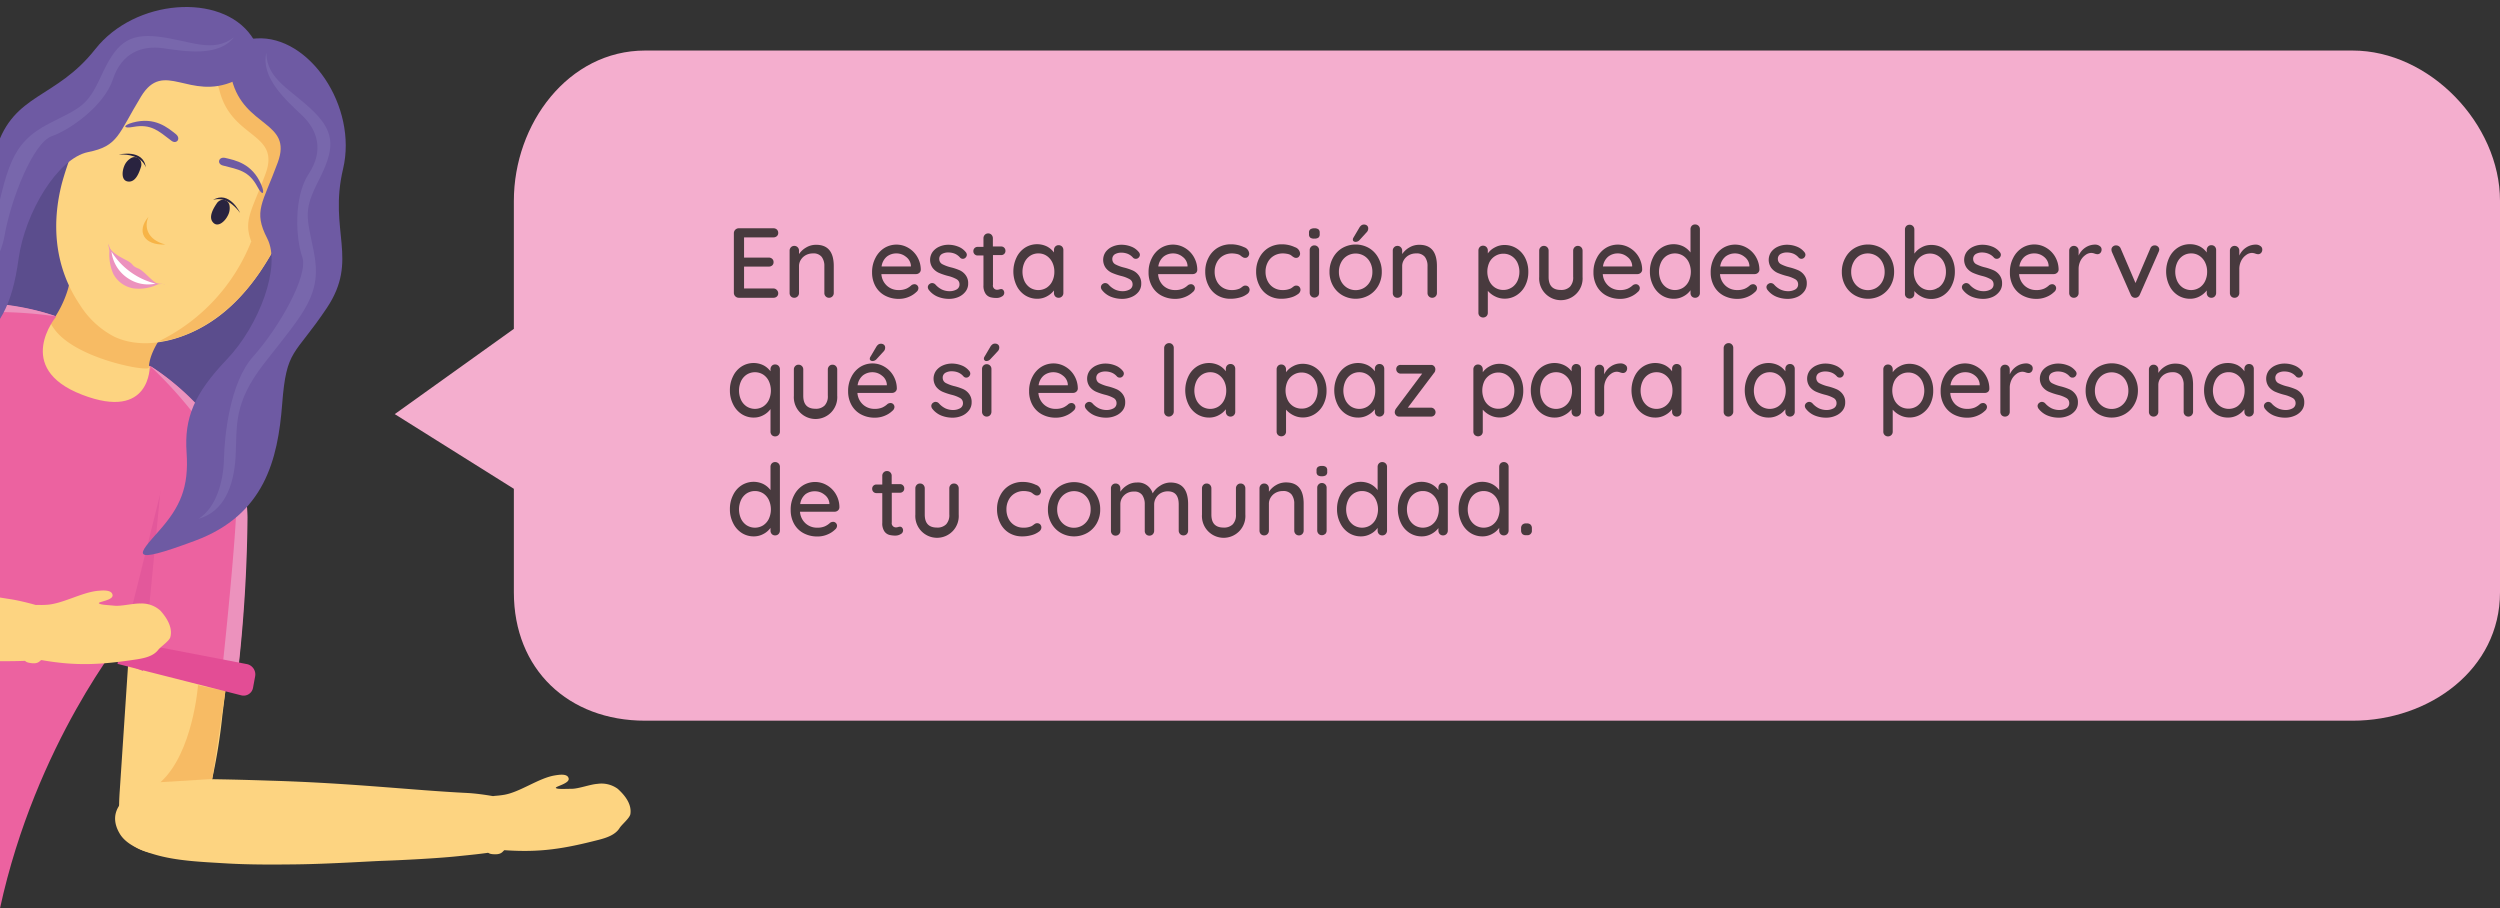 <svg id="Capa_1" data-name="Capa 1" xmlns="http://www.w3.org/2000/svg" xmlns:xlink="http://www.w3.org/1999/xlink" viewBox="0 0 505 183.48"><rect x="0" y="0" width="505" height="183.48" fill="#333333" stroke="none"/><defs><style>.cls-1{fill:none;}.cls-2{fill:#f4aece;}.cls-3{fill:#1d1d1b;opacity:0.8;}.cls-4{clip-path:url(#clip-path);}.cls-5{fill:#5b4d8d;}.cls-14,.cls-16,.cls-17,.cls-5,.cls-7{fill-rule:evenodd;}.cls-6{fill:#fdd481;}.cls-7,.cls-8{fill:#f7bb64;}.cls-9{fill:#ec62a0;}.cls-10{fill:#ec92bd;}.cls-11{fill:#e3589b;}.cls-12{fill:#e34d95;}.cls-13{fill:#fff;}.cls-14{fill:#f7b447;}.cls-15{fill:#29233f;}.cls-16{fill:#6e5aa3;}.cls-17{fill:#7867ac;}</style><clipPath id="clip-path"><rect class="cls-1" y="-10.42" width="141.32" height="193.9" transform="translate(141.32 173.06) rotate(-180)"/></clipPath></defs><title>Dialogo</title><path class="cls-2" d="M79.74,83.65L103.8,98.74v20.92c0,15.54,11,25.92,26.51,25.92H475.23c15.54,0,29.77-10.38,29.77-25.92V40.57c0-15.54-14.23-30.36-29.77-30.36H130.31c-15.54,0-26.51,14.82-26.51,30.36V66.43Z"/><path class="cls-3" d="M156.93,58.59a0.92,0.92,0,0,1,.27.66,0.84,0.84,0,0,1-.27.65,1,1,0,0,1-.69.25h-7a1,1,0,0,1-1-1V47.11a1,1,0,0,1,1-1h7a1,1,0,0,1,.69.26,0.9,0.9,0,0,1,.27.68,0.84,0.84,0,0,1-.27.65,1,1,0,0,1-.69.25H150.3v4.08h5a1,1,0,0,1,.69.26,0.88,0.88,0,0,1,.27.66,0.84,0.84,0,0,1-.27.66,1,1,0,0,1-.69.24h-5v4.42h5.94A0.92,0.92,0,0,1,156.93,58.59Z"/><path class="cls-3" d="M168.42,53.75v5.44a0.94,0.94,0,0,1-.27.68,0.92,0.92,0,0,1-.69.28,0.89,0.89,0,0,1-.67-0.28,0.94,0.94,0,0,1-.27-0.68V53.77a3,3,0,0,0-.54-1.88,2.08,2.08,0,0,0-1.76-.7,3,3,0,0,0-1.45.35,2.67,2.67,0,0,0-1,.94,2.38,2.38,0,0,0-.37,1.29v5.42a0.94,0.94,0,0,1-.27.68,0.92,0.92,0,0,1-.69.28,0.9,0.9,0,0,1-.68-0.27,1,1,0,0,1-.26-0.69V50.63a0.94,0.94,0,0,1,.27-0.68,0.89,0.89,0,0,1,.67-0.28,0.92,0.92,0,0,1,.69.28,0.94,0.94,0,0,1,.27.68v0.7A4.3,4.3,0,0,1,162.83,50a3.84,3.84,0,0,1,2-.55Q168.42,49.43,168.42,53.75Z"/><path class="cls-3" d="M185.7,55.12a1,1,0,0,1-.66.25h-7a3.48,3.48,0,0,0,1.11,2.34,3.4,3.4,0,0,0,2.37.88,3.72,3.72,0,0,0,1.56-.28,3.92,3.92,0,0,0,1.06-.72,1.13,1.13,0,0,1,.58-0.18,0.76,0.76,0,0,1,.57.24,0.79,0.79,0,0,1,.23.56,1,1,0,0,1-.4.76,4.71,4.71,0,0,1-1.54,1,5.06,5.06,0,0,1-2,.4,5.79,5.79,0,0,1-2.85-.68,4.73,4.73,0,0,1-1.9-1.9,5.63,5.63,0,0,1-.67-2.76,6.08,6.08,0,0,1,.69-2.95,5,5,0,0,1,1.82-2,4.69,4.69,0,0,1,4.83,0,5,5,0,0,1,1.8,1.82,5.2,5.2,0,0,1,.7,2.6A0.86,0.86,0,0,1,185.7,55.12Zm-6.54-3.3a3.1,3.1,0,0,0-1.08,2H184V53.61a2.44,2.44,0,0,0-1-1.74,3,3,0,0,0-1.93-.68A3.09,3.09,0,0,0,179.16,51.82Z"/><path class="cls-3" d="M187.42,58a0.81,0.81,0,0,1,.42-0.68,0.78,0.78,0,0,1,.46-0.14,0.92,0.92,0,0,1,.66.3,4.21,4.21,0,0,0,1.29,1,3.69,3.69,0,0,0,1.65.34,2.82,2.82,0,0,0,1.34-.35,1.14,1.14,0,0,0,.58-1.07,1.15,1.15,0,0,0-.59-1,6.72,6.72,0,0,0-1.73-.66,12.78,12.78,0,0,1-1.86-.63,3.34,3.34,0,0,1-1.25-1,2.81,2.81,0,0,1,0-3.23,3.39,3.39,0,0,1,1.36-1.06,4.48,4.48,0,0,1,1.85-.38,5.35,5.35,0,0,1,1.91.36,3.59,3.59,0,0,1,1.55,1.1,0.88,0.88,0,0,1,.24.58,0.86,0.86,0,0,1-.32.62,0.72,0.72,0,0,1-.5.18A0.75,0.75,0,0,1,193.9,52a2.82,2.82,0,0,0-1-.74,3.41,3.41,0,0,0-1.35-.26,2.51,2.51,0,0,0-1.29.31,1.12,1.12,0,0,0-.53,1.05,1.16,1.16,0,0,0,.61,1,7.72,7.72,0,0,0,1.81.66,11.2,11.2,0,0,1,1.76.6,3.07,3.07,0,0,1,1.18,1,2.65,2.65,0,0,1,.48,1.65,2.57,2.57,0,0,1-.54,1.63A3.48,3.48,0,0,1,193.59,60a4.68,4.68,0,0,1-1.85.37,6.07,6.07,0,0,1-2.33-.44,4.34,4.34,0,0,1-1.81-1.4A1,1,0,0,1,187.42,58Z"/><path class="cls-3" d="M200.58,51.53v6a0.84,0.84,0,0,0,.9,1,1.44,1.44,0,0,0,.38-0.07,1.46,1.46,0,0,1,.38-0.07,0.55,0.55,0,0,1,.44.22,0.84,0.84,0,0,1-.3,1.28,2,2,0,0,1-1.08.3,4.88,4.88,0,0,1-1.21-.14,1.79,1.79,0,0,1-1-.71,2.86,2.86,0,0,1-.43-1.73v-6h-1.16a0.85,0.85,0,0,1-.88-0.88,0.82,0.82,0,0,1,.25-0.62,0.87,0.87,0,0,1,.63-0.24h1.16V48.11a1,1,0,0,1,.27-0.68,0.92,0.92,0,0,1,.69-0.28,0.89,0.89,0,0,1,.67.28,1,1,0,0,1,.27.68v1.68h1.66a0.85,0.85,0,0,1,.88.88,0.82,0.82,0,0,1-.25.62,0.87,0.87,0,0,1-.63.24h-1.66Z"/><path class="cls-3" d="M214.53,49.8a1,1,0,0,1,.27.71v8.68a0.94,0.94,0,0,1-.27.68,0.92,0.92,0,0,1-.69.28,0.9,0.9,0,0,1-.68-0.27,1,1,0,0,1-.26-0.69V58.67a4.28,4.28,0,0,1-1.42,1.19,4,4,0,0,1-1.94.49,4.53,4.53,0,0,1-2.47-.7,4.8,4.8,0,0,1-1.74-2,6.58,6.58,0,0,1,0-5.62,4.83,4.83,0,0,1,1.73-2,4.57,4.57,0,0,1,4.39-.26A4.08,4.08,0,0,1,212.9,51V50.51a1,1,0,0,1,.26-0.7,0.88,0.88,0,0,1,.68-0.28A0.93,0.93,0,0,1,214.53,49.8Zm-3.1,8.31a3.24,3.24,0,0,0,1.14-1.32,4.27,4.27,0,0,0,.41-1.9,4.23,4.23,0,0,0-.41-1.88,3.32,3.32,0,0,0-1.14-1.33,2.93,2.93,0,0,0-1.67-.49,3,3,0,0,0-1.67.48A3.24,3.24,0,0,0,206.95,53a4.61,4.61,0,0,0,0,3.8,3.24,3.24,0,0,0,1.14,1.32A3.14,3.14,0,0,0,211.43,58.11Z"/><path class="cls-3" d="M222.38,58a0.81,0.81,0,0,1,.42-0.68,0.78,0.78,0,0,1,.46-0.14,0.92,0.92,0,0,1,.66.3,4.21,4.21,0,0,0,1.29,1,3.69,3.69,0,0,0,1.65.34,2.82,2.82,0,0,0,1.34-.35,1.14,1.14,0,0,0,.58-1.07,1.15,1.15,0,0,0-.59-1,6.72,6.72,0,0,0-1.73-.66,12.78,12.78,0,0,1-1.86-.63,3.34,3.34,0,0,1-1.25-1,2.81,2.81,0,0,1,0-3.23,3.39,3.39,0,0,1,1.36-1.06,4.48,4.48,0,0,1,1.85-.38,5.35,5.35,0,0,1,1.91.36,3.59,3.59,0,0,1,1.55,1.1,0.88,0.88,0,0,1,.24.58,0.86,0.86,0,0,1-.32.62,0.72,0.72,0,0,1-.5.18,0.75,0.75,0,0,1-.58-0.24,2.82,2.82,0,0,0-1-.74,3.41,3.41,0,0,0-1.35-.26,2.51,2.51,0,0,0-1.29.31,1.12,1.12,0,0,0-.53,1.05,1.16,1.16,0,0,0,.61,1,7.72,7.72,0,0,0,1.81.66,11.2,11.2,0,0,1,1.76.6,3.07,3.07,0,0,1,1.18,1,2.65,2.65,0,0,1,.48,1.65,2.57,2.57,0,0,1-.54,1.63A3.48,3.48,0,0,1,228.55,60a4.68,4.68,0,0,1-1.85.37,6.07,6.07,0,0,1-2.33-.44,4.34,4.34,0,0,1-1.81-1.4A1,1,0,0,1,222.38,58Z"/><path class="cls-3" d="M241.6,55.12a1,1,0,0,1-.66.25h-7A3.48,3.48,0,0,0,235,57.71a3.4,3.4,0,0,0,2.37.88,3.72,3.72,0,0,0,1.56-.28,3.92,3.92,0,0,0,1.06-.72,1.13,1.13,0,0,1,.58-0.18,0.76,0.76,0,0,1,.57.24,0.79,0.79,0,0,1,.23.56,1,1,0,0,1-.4.76,4.71,4.71,0,0,1-1.54,1,5.06,5.06,0,0,1-2,.4,5.79,5.79,0,0,1-2.85-.68,4.73,4.73,0,0,1-1.9-1.9,5.63,5.63,0,0,1-.67-2.76,6.08,6.08,0,0,1,.69-2.95,5,5,0,0,1,1.82-2,4.69,4.69,0,0,1,4.83,0,5,5,0,0,1,1.8,1.82,5.2,5.2,0,0,1,.7,2.6A0.86,0.86,0,0,1,241.6,55.12Zm-6.54-3.3a3.1,3.1,0,0,0-1.08,2h5.9V53.61a2.44,2.44,0,0,0-1-1.74,3,3,0,0,0-1.93-.68A3.09,3.09,0,0,0,235.06,51.82Z"/><path class="cls-3" d="M251.29,49.93a1.49,1.49,0,0,1,1.05,1.28,0.94,0.94,0,0,1-.22.61,0.69,0.69,0,0,1-.56.27,0.87,0.87,0,0,1-.41-0.08,4.37,4.37,0,0,1-.41-0.26,2.18,2.18,0,0,0-.38-0.28,2.64,2.64,0,0,0-.68-0.2,4.52,4.52,0,0,0-.8-0.08,3.51,3.51,0,0,0-1.84.48A3.27,3.27,0,0,0,245.8,53a4,4,0,0,0-.44,1.89,4.11,4.11,0,0,0,.43,1.9A3.26,3.26,0,0,0,247,58.11a3.33,3.33,0,0,0,1.78.48,3.77,3.77,0,0,0,1.68-.32,4,4,0,0,0,.38-0.26,2.37,2.37,0,0,1,.35-0.24,0.78,0.78,0,0,1,.37-0.08,0.81,0.81,0,0,1,.63.25,0.92,0.92,0,0,1,.23.65,1.11,1.11,0,0,1-.53.83,4.26,4.26,0,0,1-1.42.67,6.78,6.78,0,0,1-1.91.26,5,5,0,0,1-2.68-.71,4.75,4.75,0,0,1-1.79-2,6.11,6.11,0,0,1-.63-2.79,5.88,5.88,0,0,1,.66-2.79,4.92,4.92,0,0,1,1.84-2,5.14,5.14,0,0,1,2.7-.71A6.11,6.11,0,0,1,251.29,49.93Z"/><path class="cls-3" d="M261.57,49.93a1.49,1.49,0,0,1,1.05,1.28,0.94,0.94,0,0,1-.22.61,0.69,0.69,0,0,1-.56.27,0.87,0.87,0,0,1-.41-0.08,4.37,4.37,0,0,1-.41-0.26,2.18,2.18,0,0,0-.38-0.28,2.64,2.64,0,0,0-.68-0.2,4.52,4.52,0,0,0-.8-0.08,3.51,3.51,0,0,0-1.84.48A3.27,3.27,0,0,0,256.08,53a4,4,0,0,0-.44,1.89,4.11,4.11,0,0,0,.43,1.9,3.26,3.26,0,0,0,1.21,1.32,3.33,3.33,0,0,0,1.78.48,3.77,3.77,0,0,0,1.68-.32,4,4,0,0,0,.38-0.26,2.37,2.37,0,0,1,.35-0.24,0.78,0.78,0,0,1,.37-0.08,0.81,0.81,0,0,1,.63.25,0.92,0.92,0,0,1,.23.65,1.11,1.11,0,0,1-.53.83,4.26,4.26,0,0,1-1.42.67,6.78,6.78,0,0,1-1.91.26,5,5,0,0,1-2.68-.71,4.75,4.75,0,0,1-1.79-2,6.11,6.11,0,0,1-.63-2.79,5.88,5.88,0,0,1,.66-2.79,4.92,4.92,0,0,1,1.84-2,5.14,5.14,0,0,1,2.7-.71A6.11,6.11,0,0,1,261.57,49.93Z"/><path class="cls-3" d="M264.67,48a0.83,0.83,0,0,1-.25-0.67V47a0.79,0.79,0,0,1,.27-0.68,1.4,1.4,0,0,1,.83-0.2,1.25,1.25,0,0,1,.81.21,0.83,0.83,0,0,1,.25.67v0.32a0.81,0.81,0,0,1-.26.68,1.35,1.35,0,0,1-.82.2A1.29,1.29,0,0,1,264.67,48Zm1.52,11.83a0.92,0.92,0,0,1-.69.28,0.89,0.89,0,0,1-.67-0.28,1,1,0,0,1-.27-0.68V50.53a0.94,0.94,0,0,1,.27-0.68,0.89,0.89,0,0,1,.67-0.28,0.92,0.92,0,0,1,.69.28,0.94,0.94,0,0,1,.27.68v8.66A1,1,0,0,1,266.19,59.87Z"/><path class="cls-3" d="M278.42,57.71a5.09,5.09,0,0,1-1.91,1.94,5.44,5.44,0,0,1-5.34,0,5.08,5.08,0,0,1-1.91-1.94,5.6,5.6,0,0,1-.7-2.8,5.71,5.71,0,0,1,.7-2.82,5,5,0,0,1,1.91-2,5.44,5.44,0,0,1,5.34,0,5.05,5.05,0,0,1,1.91,2,5.71,5.71,0,0,1,.7,2.82A5.6,5.6,0,0,1,278.42,57.71ZM276.77,53a3.35,3.35,0,0,0-1.22-1.32,3.35,3.35,0,0,0-3.42,0A3.34,3.34,0,0,0,270.91,53a4.06,4.06,0,0,0-.45,1.93,4,4,0,0,0,.45,1.9,3.36,3.36,0,0,0,1.22,1.31,3.35,3.35,0,0,0,3.42,0,3.36,3.36,0,0,0,1.22-1.31,4,4,0,0,0,.45-1.9A4.06,4.06,0,0,0,276.77,53Zm-3.33-4.25a0.41,0.41,0,0,1-.16-0.38A0.72,0.72,0,0,1,273.4,48l1.18-2a1.56,1.56,0,0,1,.39-0.46,0.84,0.84,0,0,1,.53-0.18,0.91,0.91,0,0,1,.67.23,0.77,0.77,0,0,1,.21.61,1.05,1.05,0,0,1-.3.7l-1.5,1.64a1.09,1.09,0,0,1-.8.32A0.56,0.56,0,0,1,273.44,48.73Z"/><path class="cls-3" d="M290.26,53.75v5.44a0.94,0.94,0,0,1-.27.68,0.92,0.92,0,0,1-.69.28,0.89,0.89,0,0,1-.67-0.28,0.94,0.94,0,0,1-.27-0.68V53.77a3,3,0,0,0-.54-1.88,2.08,2.08,0,0,0-1.76-.7,3,3,0,0,0-1.45.35,2.67,2.67,0,0,0-1,.94,2.38,2.38,0,0,0-.37,1.29v5.42a0.94,0.94,0,0,1-.27.68,0.92,0.92,0,0,1-.69.28,0.9,0.9,0,0,1-.68-0.27,1,1,0,0,1-.26-0.69V50.63a0.94,0.94,0,0,1,.27-0.68,0.89,0.89,0,0,1,.67-0.28,0.92,0.92,0,0,1,.69.28,0.94,0.94,0,0,1,.27.68v0.7A4.3,4.3,0,0,1,284.67,50a3.84,3.84,0,0,1,2-.55Q290.26,49.43,290.26,53.75Z"/><path class="cls-3" d="M306.36,50.18a4.78,4.78,0,0,1,1.73,1.93,6.1,6.1,0,0,1,.63,2.8,6,6,0,0,1-.63,2.79,4.86,4.86,0,0,1-1.73,1.93,4.42,4.42,0,0,1-2.42.7,4.21,4.21,0,0,1-1.94-.46,4.68,4.68,0,0,1-1.46-1.12v4.44a0.94,0.94,0,0,1-.27.68,1,1,0,0,1-1.36,0,0.93,0.93,0,0,1-.27-0.69V50.61a1,1,0,0,1,.26-0.7,0.88,0.88,0,0,1,.68-0.28,0.92,0.92,0,0,1,.69.28,1,1,0,0,1,.27.7v0.58a3.92,3.92,0,0,1,1.4-1.2,4,4,0,0,1,2-.5A4.54,4.54,0,0,1,306.36,50.18Zm-1,7.91a3.23,3.23,0,0,0,1.15-1.31,4.47,4.47,0,0,0,0-3.74,3.23,3.23,0,0,0-1.15-1.31,3,3,0,0,0-1.66-.48,3.07,3.07,0,0,0-1.68.47A3.15,3.15,0,0,0,300.85,53a4.52,4.52,0,0,0,0,3.76A3.15,3.15,0,0,0,302,58.1a3.06,3.06,0,0,0,1.68.47A3,3,0,0,0,305.34,58.09Z"/><path class="cls-3" d="M319.41,49.95a1,1,0,0,1,.27.68v5.32a4.39,4.39,0,1,1-8.76,0V50.63a0.94,0.94,0,0,1,.27-0.68,0.89,0.89,0,0,1,.67-0.28,0.92,0.92,0,0,1,.69.28,0.94,0.94,0,0,1,.27.68v5.32q0,2.62,2.46,2.62a2.47,2.47,0,0,0,1.86-.66,2.71,2.71,0,0,0,.64-2V50.63a1,1,0,0,1,.27-0.68,0.89,0.89,0,0,1,.67-0.28A0.92,0.92,0,0,1,319.41,49.95Z"/><path class="cls-3" d="M331.42,55.12a1,1,0,0,1-.66.25h-7a3.48,3.48,0,0,0,1.11,2.34,3.4,3.4,0,0,0,2.37.88,3.72,3.72,0,0,0,1.56-.28,3.92,3.92,0,0,0,1.06-.72,1.13,1.13,0,0,1,.58-0.18,0.76,0.76,0,0,1,.57.24,0.79,0.79,0,0,1,.23.56,1,1,0,0,1-.4.76,4.71,4.71,0,0,1-1.54,1,5.06,5.06,0,0,1-2,.4,5.79,5.79,0,0,1-2.85-.68,4.73,4.73,0,0,1-1.9-1.9,5.63,5.63,0,0,1-.67-2.76,6.08,6.08,0,0,1,.69-2.95,5,5,0,0,1,1.82-2,4.69,4.69,0,0,1,4.83,0,5,5,0,0,1,1.8,1.82,5.2,5.2,0,0,1,.7,2.6A0.86,0.86,0,0,1,331.42,55.12Zm-6.54-3.3a3.1,3.1,0,0,0-1.08,2h5.9V53.61a2.44,2.44,0,0,0-1-1.74,3,3,0,0,0-1.93-.68A3.09,3.09,0,0,0,324.88,51.82Z"/><path class="cls-3" d="M343.11,45.62a0.93,0.93,0,0,1,.27.69V59.19a0.94,0.94,0,0,1-.27.68,0.92,0.92,0,0,1-.69.28,0.9,0.9,0,0,1-.68-0.27,1,1,0,0,1-.26-0.69V58.63a4,4,0,0,1-1.41,1.22,4,4,0,0,1-1.95.5,4.48,4.48,0,0,1-2.46-.7,4.9,4.9,0,0,1-1.74-2,6.07,6.07,0,0,1-.64-2.81,6.16,6.16,0,0,1,.63-2.81,4.83,4.83,0,0,1,1.73-2,4.55,4.55,0,0,1,4.38-.26A4.2,4.2,0,0,1,341.48,51v-4.7a1,1,0,0,1,.26-0.69,0.9,0.9,0,0,1,.68-0.27A0.93,0.93,0,0,1,343.11,45.62ZM340,58.11a3.24,3.24,0,0,0,1.14-1.32,4.58,4.58,0,0,0,0-3.79A3.23,3.23,0,0,0,340,51.67a3.14,3.14,0,0,0-3.34,0A3.23,3.23,0,0,0,335.53,53a4.59,4.59,0,0,0,0,3.79,3.24,3.24,0,0,0,1.14,1.32A3.14,3.14,0,0,0,340,58.11Z"/><path class="cls-3" d="M355.1,55.12a1,1,0,0,1-.66.25h-7a3.48,3.48,0,0,0,1.11,2.34,3.4,3.4,0,0,0,2.37.88,3.72,3.72,0,0,0,1.56-.28,3.92,3.92,0,0,0,1.06-.72,1.13,1.13,0,0,1,.58-0.18,0.76,0.76,0,0,1,.57.24,0.79,0.79,0,0,1,.23.56,1,1,0,0,1-.4.76,4.71,4.71,0,0,1-1.54,1,5.06,5.06,0,0,1-2,.4,5.79,5.79,0,0,1-2.85-.68,4.73,4.73,0,0,1-1.9-1.9,5.63,5.63,0,0,1-.67-2.76,6.08,6.08,0,0,1,.69-2.95,5,5,0,0,1,1.82-2,4.69,4.69,0,0,1,4.83,0,5,5,0,0,1,1.8,1.82,5.2,5.2,0,0,1,.7,2.6A0.86,0.86,0,0,1,355.1,55.12Zm-6.54-3.3a3.1,3.1,0,0,0-1.08,2h5.9V53.61a2.44,2.44,0,0,0-1-1.74,3,3,0,0,0-1.93-.68A3.09,3.09,0,0,0,348.56,51.82Z"/><path class="cls-3" d="M356.82,58a0.81,0.81,0,0,1,.42-0.68,0.78,0.78,0,0,1,.46-0.14,0.92,0.92,0,0,1,.66.3,4.21,4.21,0,0,0,1.29,1,3.69,3.69,0,0,0,1.65.34,2.82,2.82,0,0,0,1.34-.35,1.14,1.14,0,0,0,.58-1.07,1.15,1.15,0,0,0-.59-1,6.72,6.72,0,0,0-1.73-.66,12.78,12.78,0,0,1-1.86-.63,3.34,3.34,0,0,1-1.25-1,2.81,2.81,0,0,1,0-3.23,3.39,3.39,0,0,1,1.36-1.06,4.48,4.48,0,0,1,1.85-.38,5.35,5.35,0,0,1,1.91.36,3.59,3.59,0,0,1,1.55,1.1,0.88,0.88,0,0,1,.24.58,0.86,0.86,0,0,1-.32.62,0.72,0.72,0,0,1-.5.18A0.75,0.75,0,0,1,363.3,52a2.82,2.82,0,0,0-1-.74,3.41,3.41,0,0,0-1.35-.26,2.51,2.51,0,0,0-1.29.31,1.12,1.12,0,0,0-.53,1.05,1.16,1.16,0,0,0,.61,1,7.72,7.72,0,0,0,1.81.66,11.2,11.2,0,0,1,1.76.6,3.07,3.07,0,0,1,1.18,1,2.65,2.65,0,0,1,.48,1.65,2.57,2.57,0,0,1-.54,1.63A3.48,3.48,0,0,1,363,60a4.68,4.68,0,0,1-1.85.37,6.07,6.07,0,0,1-2.33-.44,4.34,4.34,0,0,1-1.81-1.4A1,1,0,0,1,356.82,58Z"/><path class="cls-3" d="M381.9,57.71A5.09,5.09,0,0,1,380,59.65a5.44,5.44,0,0,1-5.34,0,5.08,5.08,0,0,1-1.91-1.94,5.59,5.59,0,0,1-.7-2.8,5.7,5.7,0,0,1,.7-2.82,5,5,0,0,1,1.91-2,5.44,5.44,0,0,1,5.34,0,5.05,5.05,0,0,1,1.91,2,5.71,5.71,0,0,1,.7,2.82A5.6,5.6,0,0,1,381.9,57.71ZM380.25,53A3.34,3.34,0,0,0,379,51.66a3.35,3.35,0,0,0-3.42,0A3.34,3.34,0,0,0,374.39,53a4.06,4.06,0,0,0-.45,1.93,4,4,0,0,0,.45,1.9,3.36,3.36,0,0,0,1.22,1.31,3.35,3.35,0,0,0,3.42,0,3.35,3.35,0,0,0,1.22-1.31,4,4,0,0,0,.45-1.9A4.06,4.06,0,0,0,380.25,53Z"/><path class="cls-3" d="M392.52,50.13a4.85,4.85,0,0,1,1.73,1.94,6.1,6.1,0,0,1,.63,2.8,6.22,6.22,0,0,1-.63,2.82,4.82,4.82,0,0,1-1.73,2,4.42,4.42,0,0,1-2.42.7,4.2,4.2,0,0,1-1.94-.46,4.52,4.52,0,0,1-1.46-1.14v0.58a0.94,0.94,0,0,1-.27.68,1,1,0,0,1-1.36,0,0.93,0.93,0,0,1-.27-0.69v-13a1,1,0,0,1,.26-0.69,0.9,0.9,0,0,1,.68-0.27,0.92,0.92,0,0,1,.69.28,0.94,0.94,0,0,1,.27.68v4.88a4,4,0,0,1,1.4-1.24,3.93,3.93,0,0,1,2-.52A4.49,4.49,0,0,1,392.52,50.13Zm-1,8a3.28,3.28,0,0,0,1.15-1.34,4.29,4.29,0,0,0,.41-1.89,4.23,4.23,0,0,0-.41-1.88,3.22,3.22,0,0,0-1.15-1.32,3,3,0,0,0-1.66-.48,3,3,0,0,0-1.68.48A3.23,3.23,0,0,0,387,53a4.21,4.21,0,0,0-.41,1.89,4.27,4.27,0,0,0,.41,1.9,3.28,3.28,0,0,0,1.15,1.33,3,3,0,0,0,1.68.49A2.94,2.94,0,0,0,391.5,58.1Z"/><path class="cls-3" d="M396.3,58a0.81,0.81,0,0,1,.42-0.68,0.78,0.78,0,0,1,.46-0.14,0.92,0.92,0,0,1,.66.3,4.23,4.23,0,0,0,1.29,1,3.7,3.7,0,0,0,1.65.34,2.82,2.82,0,0,0,1.34-.35,1.14,1.14,0,0,0,.58-1.07,1.15,1.15,0,0,0-.59-1,6.71,6.71,0,0,0-1.73-.66,12.77,12.77,0,0,1-1.86-.63,3.33,3.33,0,0,1-1.25-1,2.81,2.81,0,0,1,0-3.23,3.39,3.39,0,0,1,1.36-1.06,4.48,4.48,0,0,1,1.85-.38,5.35,5.35,0,0,1,1.91.36,3.59,3.59,0,0,1,1.55,1.1,0.88,0.88,0,0,1,.24.58,0.86,0.86,0,0,1-.32.62,0.72,0.72,0,0,1-.5.18,0.75,0.75,0,0,1-.58-0.24,2.82,2.82,0,0,0-1-.74A3.41,3.41,0,0,0,400.4,51a2.51,2.51,0,0,0-1.29.31,1.12,1.12,0,0,0-.53,1.05,1.16,1.16,0,0,0,.61,1,7.7,7.7,0,0,0,1.81.66,11.17,11.17,0,0,1,1.76.6,3.07,3.07,0,0,1,1.18,1,2.65,2.65,0,0,1,.48,1.65,2.56,2.56,0,0,1-.54,1.63A3.48,3.48,0,0,1,402.47,60a4.67,4.67,0,0,1-1.85.37,6.06,6.06,0,0,1-2.33-.44,4.34,4.34,0,0,1-1.81-1.4A1,1,0,0,1,396.3,58Z"/><path class="cls-3" d="M415.52,55.12a1,1,0,0,1-.66.25h-7a3.47,3.47,0,0,0,1.11,2.34,3.4,3.4,0,0,0,2.37.88,3.72,3.72,0,0,0,1.56-.28,3.92,3.92,0,0,0,1.06-.72,1.13,1.13,0,0,1,.58-0.18,0.76,0.76,0,0,1,.57.24,0.78,0.78,0,0,1,.23.56,1,1,0,0,1-.4.76,4.7,4.7,0,0,1-1.54,1,5.06,5.06,0,0,1-2,.4,5.79,5.79,0,0,1-2.85-.68,4.74,4.74,0,0,1-1.9-1.9A5.63,5.63,0,0,1,406,55a6.08,6.08,0,0,1,.69-2.95,5,5,0,0,1,1.82-2,4.69,4.69,0,0,1,4.83,0,5,5,0,0,1,1.8,1.82,5.2,5.2,0,0,1,.7,2.6A0.86,0.86,0,0,1,415.52,55.12ZM409,51.82a3.1,3.1,0,0,0-1.08,2h5.9V53.61a2.44,2.44,0,0,0-.95-1.74,3,3,0,0,0-1.93-.68A3.09,3.09,0,0,0,409,51.82Z"/><path class="cls-3" d="M424.14,49.7a0.8,0.8,0,0,1,.38.67,1,1,0,0,1-.25.73,0.83,0.83,0,0,1-.61.25,1.91,1.91,0,0,1-.54-0.12,2.25,2.25,0,0,0-.66-0.14,2,2,0,0,0-1.21.43,3.14,3.14,0,0,0-1,1.18,3.72,3.72,0,0,0-.37,1.67v4.82a0.94,0.94,0,0,1-.27.68,0.92,0.92,0,0,1-.69.28,0.9,0.9,0,0,1-.68-0.27,1,1,0,0,1-.26-0.69V50.63a0.94,0.94,0,0,1,.27-0.68,0.89,0.89,0,0,1,.67-0.28,0.92,0.92,0,0,1,.69.28,0.94,0.94,0,0,1,.27.68v1a3.78,3.78,0,0,1,1.32-1.59,3.55,3.55,0,0,1,2-.63A1.52,1.52,0,0,1,424.14,49.7Z"/><path class="cls-3" d="M435.91,49.82a0.79,0.79,0,0,1,.26.59,1.36,1.36,0,0,1-.14.5l-3.8,8.64a1.06,1.06,0,0,1-.34.42,0.92,0.92,0,0,1-.48.18,0.91,0.91,0,0,1-.59-0.12,1,1,0,0,1-.41-0.48l-3.8-8.64a1.65,1.65,0,0,1-.1-0.5,0.8,0.8,0,0,1,.26-0.58,0.92,0.92,0,0,1,.68-0.26,1,1,0,0,1,.54.15,1,1,0,0,1,.38.45l3,7,3-7a0.91,0.91,0,0,1,.86-0.6A0.89,0.89,0,0,1,435.91,49.82Z"/><path class="cls-3" d="M447.39,49.8a1,1,0,0,1,.27.71v8.68a1,1,0,0,1-.27.68,0.92,0.92,0,0,1-.69.28,0.9,0.9,0,0,1-.68-0.27,1,1,0,0,1-.26-0.69V58.67a4.29,4.29,0,0,1-1.42,1.19,4,4,0,0,1-1.94.49,4.53,4.53,0,0,1-2.47-.7,4.8,4.8,0,0,1-1.74-2,6.58,6.58,0,0,1,0-5.62,4.83,4.83,0,0,1,1.73-2,4.42,4.42,0,0,1,2.42-.7,4.47,4.47,0,0,1,2,.44A4.09,4.09,0,0,1,445.76,51V50.51a1,1,0,0,1,.26-0.7,0.88,0.88,0,0,1,.68-0.28A0.94,0.94,0,0,1,447.39,49.8Zm-3.1,8.31a3.25,3.25,0,0,0,1.14-1.32,4.29,4.29,0,0,0,.41-1.9,4.24,4.24,0,0,0-.41-1.88,3.33,3.33,0,0,0-1.14-1.33,2.93,2.93,0,0,0-1.67-.49,3,3,0,0,0-1.67.48A3.24,3.24,0,0,0,439.81,53a4.61,4.61,0,0,0,0,3.8,3.24,3.24,0,0,0,1.14,1.32A3.14,3.14,0,0,0,444.28,58.11Z"/><path class="cls-3" d="M456.6,49.7a0.8,0.8,0,0,1,.38.67,1,1,0,0,1-.25.73,0.83,0.83,0,0,1-.61.25,1.91,1.91,0,0,1-.54-0.12,2.25,2.25,0,0,0-.66-0.14,2,2,0,0,0-1.21.43,3.14,3.14,0,0,0-1,1.18,3.72,3.72,0,0,0-.37,1.67v4.82a0.94,0.94,0,0,1-.27.68,0.92,0.92,0,0,1-.69.28,0.9,0.9,0,0,1-.68-0.27,1,1,0,0,1-.26-0.69V50.63a0.94,0.94,0,0,1,.27-0.68,0.89,0.89,0,0,1,.67-0.28,0.92,0.92,0,0,1,.69.28,0.94,0.94,0,0,1,.27.68v1a3.78,3.78,0,0,1,1.32-1.59,3.55,3.55,0,0,1,2-.63A1.52,1.52,0,0,1,456.6,49.7Z"/><path class="cls-3" d="M157.27,73.9a1,1,0,0,1,.27.71V87.19a0.94,0.94,0,0,1-.27.68,0.92,0.92,0,0,1-.69.28,0.9,0.9,0,0,1-.68-0.27,1,1,0,0,1-.26-0.69V82.63a4,4,0,0,1-1.41,1.22,4,4,0,0,1-1.95.5,4.48,4.48,0,0,1-2.46-.7,4.9,4.9,0,0,1-1.74-2,6.07,6.07,0,0,1-.64-2.81,6.16,6.16,0,0,1,.63-2.81,4.83,4.83,0,0,1,1.73-2,4.55,4.55,0,0,1,4.38-.26A4.2,4.2,0,0,1,155.64,75v-0.4a1,1,0,0,1,.26-0.7,0.88,0.88,0,0,1,.68-0.28A0.93,0.93,0,0,1,157.27,73.9Zm-3.1,8.21a3.24,3.24,0,0,0,1.14-1.32,4.58,4.58,0,0,0,0-3.79,3.23,3.23,0,0,0-1.14-1.33,3.14,3.14,0,0,0-3.34,0A3.23,3.23,0,0,0,149.69,77a4.59,4.59,0,0,0,0,3.79,3.24,3.24,0,0,0,1.14,1.32A3.14,3.14,0,0,0,154.17,82.11Z"/><path class="cls-3" d="M168.85,73.95a1,1,0,0,1,.27.68v5.32a4.39,4.39,0,1,1-8.76,0V74.63a0.94,0.94,0,0,1,.27-0.68,0.89,0.89,0,0,1,.67-0.28,0.92,0.92,0,0,1,.69.28,0.94,0.94,0,0,1,.27.68v5.32q0,2.62,2.46,2.62a2.47,2.47,0,0,0,1.86-.66,2.71,2.71,0,0,0,.64-2V74.63a1,1,0,0,1,.27-0.68,0.89,0.89,0,0,1,.67-0.28A0.92,0.92,0,0,1,168.85,73.95Z"/><path class="cls-3" d="M180.86,79.12a1,1,0,0,1-.66.25h-7a3.48,3.48,0,0,0,1.11,2.34,3.4,3.4,0,0,0,2.37.88,3.72,3.72,0,0,0,1.56-.28,3.92,3.92,0,0,0,1.06-.72,1.13,1.13,0,0,1,.58-0.18,0.76,0.76,0,0,1,.57.24,0.79,0.79,0,0,1,.23.56,1,1,0,0,1-.4.76,4.71,4.71,0,0,1-1.54,1,5.06,5.06,0,0,1-2,.4,5.79,5.79,0,0,1-2.85-.68,4.73,4.73,0,0,1-1.9-1.9,5.63,5.63,0,0,1-.67-2.76,6.08,6.08,0,0,1,.69-2.95,5,5,0,0,1,1.82-2,4.69,4.69,0,0,1,4.83,0,5,5,0,0,1,1.8,1.82,5.2,5.2,0,0,1,.7,2.6A0.86,0.86,0,0,1,180.86,79.12Zm-6.54-3.3a3.1,3.1,0,0,0-1.08,2h5.9V77.61a2.44,2.44,0,0,0-1-1.74,3,3,0,0,0-1.93-.68A3.09,3.09,0,0,0,174.32,75.82Zm1.54-3a0.41,0.41,0,0,1-.16-0.38,0.72,0.72,0,0,1,.12-0.36l1.18-2a1.55,1.55,0,0,1,.39-0.46,0.83,0.83,0,0,1,.53-0.18,0.91,0.91,0,0,1,.67.23,0.77,0.77,0,0,1,.21.61,1.05,1.05,0,0,1-.3.7L177,72.61a1.09,1.09,0,0,1-.8.32A0.57,0.57,0,0,1,175.86,72.79Z"/><path class="cls-3" d="M188.12,82a0.81,0.81,0,0,1,.42-0.68,0.78,0.78,0,0,1,.46-0.14,0.92,0.92,0,0,1,.66.3,4.21,4.21,0,0,0,1.29,1,3.69,3.69,0,0,0,1.65.34,2.82,2.82,0,0,0,1.34-.35,1.14,1.14,0,0,0,.58-1.07,1.15,1.15,0,0,0-.59-1,6.72,6.72,0,0,0-1.73-.66,12.78,12.78,0,0,1-1.86-.63,3.34,3.34,0,0,1-1.25-1,2.81,2.81,0,0,1,0-3.23,3.39,3.39,0,0,1,1.36-1.06,4.48,4.48,0,0,1,1.85-.38,5.35,5.35,0,0,1,1.91.36,3.59,3.59,0,0,1,1.55,1.1,0.88,0.88,0,0,1,.24.58,0.86,0.86,0,0,1-.32.62,0.72,0.72,0,0,1-.5.18A0.75,0.75,0,0,1,194.6,76a2.82,2.82,0,0,0-1-.74,3.41,3.41,0,0,0-1.35-.26,2.51,2.51,0,0,0-1.29.31,1.12,1.12,0,0,0-.53,1.05,1.16,1.16,0,0,0,.61,1,7.72,7.72,0,0,0,1.81.66,11.2,11.2,0,0,1,1.76.6,3.07,3.07,0,0,1,1.18,1,2.65,2.65,0,0,1,.48,1.65,2.57,2.57,0,0,1-.54,1.63A3.48,3.48,0,0,1,194.29,84a4.68,4.68,0,0,1-1.85.37,6.07,6.07,0,0,1-2.33-.44,4.34,4.34,0,0,1-1.81-1.4A1,1,0,0,1,188.12,82Z"/><path class="cls-3" d="M200,83.87a0.92,0.92,0,0,1-.69.28,0.89,0.89,0,0,1-.67-0.28,1,1,0,0,1-.27-0.68V74.53a0.94,0.94,0,0,1,.27-0.68,0.89,0.89,0,0,1,.67-0.28,0.92,0.92,0,0,1,.69.28,0.94,0.94,0,0,1,.27.68v8.66A1,1,0,0,1,200,83.87Zm-1.09-11.08a0.41,0.41,0,0,1-.16-0.38,0.72,0.72,0,0,1,.12-0.36l1.18-2a1.55,1.55,0,0,1,.39-0.46,0.83,0.83,0,0,1,.53-0.18,0.91,0.91,0,0,1,.67.23,0.77,0.77,0,0,1,.21.61,1.05,1.05,0,0,1-.3.7L200,72.61a1.09,1.09,0,0,1-.8.32A0.57,0.57,0,0,1,198.88,72.79Z"/><path class="cls-3" d="M217.42,79.12a1,1,0,0,1-.66.25h-7a3.48,3.48,0,0,0,1.11,2.34,3.4,3.4,0,0,0,2.37.88,3.72,3.72,0,0,0,1.56-.28,3.92,3.92,0,0,0,1.06-.72,1.13,1.13,0,0,1,.58-0.18,0.76,0.76,0,0,1,.57.24,0.79,0.79,0,0,1,.23.56,1,1,0,0,1-.4.76,4.71,4.71,0,0,1-1.54,1,5.06,5.06,0,0,1-2,.4,5.79,5.79,0,0,1-2.85-.68,4.73,4.73,0,0,1-1.9-1.9,5.63,5.63,0,0,1-.67-2.76,6.08,6.08,0,0,1,.69-2.95,5,5,0,0,1,1.82-2,4.69,4.69,0,0,1,4.83,0,5,5,0,0,1,1.8,1.82,5.2,5.2,0,0,1,.7,2.6A0.86,0.86,0,0,1,217.42,79.12Zm-6.54-3.3a3.1,3.1,0,0,0-1.08,2h5.9V77.61a2.44,2.44,0,0,0-1-1.74,3,3,0,0,0-1.93-.68A3.09,3.09,0,0,0,210.88,75.82Z"/><path class="cls-3" d="M219.14,82a0.81,0.81,0,0,1,.42-0.68,0.78,0.78,0,0,1,.46-0.14,0.92,0.92,0,0,1,.66.3,4.21,4.21,0,0,0,1.29,1,3.69,3.69,0,0,0,1.65.34,2.82,2.82,0,0,0,1.34-.35,1.14,1.14,0,0,0,.58-1.07,1.15,1.15,0,0,0-.59-1,6.72,6.72,0,0,0-1.73-.66,12.78,12.78,0,0,1-1.86-.63,3.34,3.34,0,0,1-1.25-1,2.81,2.81,0,0,1,0-3.23,3.39,3.39,0,0,1,1.36-1.06,4.48,4.48,0,0,1,1.85-.38,5.35,5.35,0,0,1,1.91.36,3.59,3.59,0,0,1,1.55,1.1,0.88,0.88,0,0,1,.24.58,0.86,0.86,0,0,1-.32.62,0.72,0.72,0,0,1-.5.18,0.75,0.75,0,0,1-.58-0.24,2.82,2.82,0,0,0-1-.74,3.41,3.41,0,0,0-1.35-.26,2.51,2.51,0,0,0-1.29.31,1.12,1.12,0,0,0-.53,1.05,1.16,1.16,0,0,0,.61,1,7.72,7.72,0,0,0,1.81.66,11.2,11.2,0,0,1,1.76.6,3.07,3.07,0,0,1,1.18,1,2.65,2.65,0,0,1,.48,1.65,2.57,2.57,0,0,1-.54,1.63A3.48,3.48,0,0,1,225.31,84a4.68,4.68,0,0,1-1.85.37,6.07,6.07,0,0,1-2.33-.44,4.34,4.34,0,0,1-1.81-1.4A1,1,0,0,1,219.14,82Z"/><path class="cls-3" d="M236.78,83.87a0.93,0.93,0,0,1-.68.28,0.89,0.89,0,0,1-.67-0.28,0.94,0.94,0,0,1-.27-0.68V70.31a1,1,0,0,1,1-1,0.89,0.89,0,0,1,.67.28,0.94,0.94,0,0,1,.27.68V83.19A0.93,0.93,0,0,1,236.78,83.87Z"/><path class="cls-3" d="M249.25,73.8a1,1,0,0,1,.27.71v8.68a0.94,0.94,0,0,1-.27.68,0.92,0.92,0,0,1-.69.28,0.9,0.9,0,0,1-.68-0.27,1,1,0,0,1-.26-0.69V82.67a4.28,4.28,0,0,1-1.42,1.19,4,4,0,0,1-1.94.49,4.53,4.53,0,0,1-2.47-.7,4.8,4.8,0,0,1-1.74-2,6.58,6.58,0,0,1,0-5.62,4.83,4.83,0,0,1,1.73-2,4.57,4.57,0,0,1,4.39-.26A4.08,4.08,0,0,1,247.62,75V74.51a1,1,0,0,1,.26-0.7,0.88,0.88,0,0,1,.68-0.28A0.93,0.93,0,0,1,249.25,73.8Zm-3.1,8.31a3.24,3.24,0,0,0,1.14-1.32,4.27,4.27,0,0,0,.41-1.9,4.23,4.23,0,0,0-.41-1.88,3.32,3.32,0,0,0-1.14-1.33,2.93,2.93,0,0,0-1.67-.49,3,3,0,0,0-1.67.48A3.24,3.24,0,0,0,241.67,77a4.61,4.61,0,0,0,0,3.8,3.24,3.24,0,0,0,1.14,1.32A3.14,3.14,0,0,0,246.15,82.11Z"/><path class="cls-3" d="M265.6,74.18a4.78,4.78,0,0,1,1.73,1.93,6.1,6.1,0,0,1,.63,2.8,6,6,0,0,1-.63,2.79,4.86,4.86,0,0,1-1.73,1.93,4.42,4.42,0,0,1-2.42.7,4.21,4.21,0,0,1-1.94-.46,4.68,4.68,0,0,1-1.46-1.12v4.44a0.94,0.94,0,0,1-.27.68,1,1,0,0,1-1.36,0,0.93,0.93,0,0,1-.27-0.69V74.61a1,1,0,0,1,.26-0.7,0.88,0.88,0,0,1,.68-0.28,0.92,0.92,0,0,1,.69.28,1,1,0,0,1,.27.7v0.58a3.92,3.92,0,0,1,1.4-1.2,4,4,0,0,1,2-.5A4.54,4.54,0,0,1,265.6,74.18Zm-1,7.91a3.23,3.23,0,0,0,1.15-1.31,4.47,4.47,0,0,0,0-3.74,3.23,3.23,0,0,0-1.15-1.31,3,3,0,0,0-1.66-.48,3.07,3.07,0,0,0-1.68.47A3.15,3.15,0,0,0,260.09,77a4.52,4.52,0,0,0,0,3.76,3.15,3.15,0,0,0,1.15,1.31,3.06,3.06,0,0,0,1.68.47A3,3,0,0,0,264.58,82.09Z"/><path class="cls-3" d="M279.35,73.8a1,1,0,0,1,.27.71v8.68a0.94,0.94,0,0,1-.27.68,0.92,0.92,0,0,1-.69.28,0.9,0.9,0,0,1-.68-0.27,1,1,0,0,1-.26-0.69V82.67a4.28,4.28,0,0,1-1.42,1.19,4,4,0,0,1-1.94.49,4.53,4.53,0,0,1-2.47-.7,4.8,4.8,0,0,1-1.74-2,6.58,6.58,0,0,1,0-5.62,4.83,4.83,0,0,1,1.73-2,4.57,4.57,0,0,1,4.39-.26A4.08,4.08,0,0,1,277.72,75V74.51a1,1,0,0,1,.26-0.7,0.88,0.88,0,0,1,.68-0.28A0.93,0.93,0,0,1,279.35,73.8Zm-3.1,8.31a3.24,3.24,0,0,0,1.14-1.32,4.27,4.27,0,0,0,.41-1.9,4.23,4.23,0,0,0-.41-1.88,3.32,3.32,0,0,0-1.14-1.33,2.93,2.93,0,0,0-1.67-.49,3,3,0,0,0-1.67.48A3.24,3.24,0,0,0,271.77,77a4.61,4.61,0,0,0,0,3.8,3.24,3.24,0,0,0,1.14,1.32A3.14,3.14,0,0,0,276.25,82.11Z"/><path class="cls-3" d="M289.72,82.64a0.89,0.89,0,0,1,0,1.26,0.89,0.89,0,0,1-.64.25h-6.46a0.81,0.81,0,0,1-.63-0.28,0.87,0.87,0,0,1-.25-0.58,1.68,1.68,0,0,1,.08-0.43,1.6,1.6,0,0,1,.22-0.39l5.24-7h-4.34a0.89,0.89,0,0,1-.9-0.9,0.82,0.82,0,0,1,.25-0.62,0.9,0.9,0,0,1,.65-0.24h6.14a0.81,0.81,0,0,1,.63.28,0.91,0.91,0,0,1,.23.68,1.62,1.62,0,0,1-.07.35,1,1,0,0,1-.21.33l-5.28,7h4.7A0.89,0.89,0,0,1,289.72,82.64Z"/><path class="cls-3" d="M305.34,74.18a4.78,4.78,0,0,1,1.73,1.93,6.1,6.1,0,0,1,.63,2.8,6,6,0,0,1-.63,2.79,4.86,4.86,0,0,1-1.73,1.93,4.42,4.42,0,0,1-2.42.7,4.21,4.21,0,0,1-1.94-.46,4.68,4.68,0,0,1-1.46-1.12v4.44a0.94,0.94,0,0,1-.27.68,1,1,0,0,1-1.36,0,0.93,0.93,0,0,1-.27-0.69V74.61a1,1,0,0,1,.26-0.7,0.88,0.88,0,0,1,.68-0.28,0.92,0.92,0,0,1,.69.28,1,1,0,0,1,.27.7v0.58a3.92,3.92,0,0,1,1.4-1.2,4,4,0,0,1,2-.5A4.54,4.54,0,0,1,305.34,74.18Zm-1,7.91a3.23,3.23,0,0,0,1.15-1.31,4.47,4.47,0,0,0,0-3.74,3.23,3.23,0,0,0-1.15-1.31,3,3,0,0,0-1.66-.48,3.07,3.07,0,0,0-1.68.47A3.15,3.15,0,0,0,299.83,77a4.52,4.52,0,0,0,0,3.76A3.15,3.15,0,0,0,301,82.1a3.06,3.06,0,0,0,1.68.47A3,3,0,0,0,304.32,82.09Z"/><path class="cls-3" d="M319.09,73.8a1,1,0,0,1,.27.71v8.68a0.94,0.94,0,0,1-.27.68,0.92,0.92,0,0,1-.69.28,0.9,0.9,0,0,1-.68-0.27,1,1,0,0,1-.26-0.69V82.67A4.28,4.28,0,0,1,316,83.86a4,4,0,0,1-1.94.49,4.53,4.53,0,0,1-2.47-.7,4.8,4.8,0,0,1-1.74-2,6.58,6.58,0,0,1,0-5.62,4.83,4.83,0,0,1,1.73-2,4.57,4.57,0,0,1,4.39-.26A4.08,4.08,0,0,1,317.46,75V74.51a1,1,0,0,1,.26-0.7,0.88,0.88,0,0,1,.68-0.28A0.93,0.93,0,0,1,319.09,73.8ZM316,82.11a3.24,3.24,0,0,0,1.14-1.32,4.27,4.27,0,0,0,.41-1.9,4.23,4.23,0,0,0-.41-1.88A3.32,3.32,0,0,0,316,75.68a2.93,2.93,0,0,0-1.67-.49,3,3,0,0,0-1.67.48A3.24,3.24,0,0,0,311.51,77a4.61,4.61,0,0,0,0,3.8,3.24,3.24,0,0,0,1.14,1.32A3.14,3.14,0,0,0,316,82.11Z"/><path class="cls-3" d="M328.3,73.7a0.8,0.8,0,0,1,.38.67,1,1,0,0,1-.25.73,0.83,0.83,0,0,1-.61.25,1.9,1.9,0,0,1-.54-0.12,2.25,2.25,0,0,0-.66-0.14,2,2,0,0,0-1.21.43,3.14,3.14,0,0,0-1,1.18,3.73,3.73,0,0,0-.37,1.67v4.82a0.94,0.94,0,0,1-.27.68,0.92,0.92,0,0,1-.69.28,0.9,0.9,0,0,1-.68-0.27,1,1,0,0,1-.26-0.69V74.63a0.94,0.94,0,0,1,.27-0.68,0.89,0.89,0,0,1,.67-0.28,0.92,0.92,0,0,1,.69.28,0.94,0.94,0,0,1,.27.68v1a3.79,3.79,0,0,1,1.32-1.59,3.54,3.54,0,0,1,2-.63A1.52,1.52,0,0,1,328.3,73.7Z"/><path class="cls-3" d="M339.39,73.8a1,1,0,0,1,.27.71v8.68a0.94,0.94,0,0,1-.27.68,0.92,0.92,0,0,1-.69.28,0.9,0.9,0,0,1-.68-0.27,1,1,0,0,1-.26-0.69V82.67a4.28,4.28,0,0,1-1.42,1.19,4,4,0,0,1-1.94.49,4.53,4.53,0,0,1-2.47-.7,4.8,4.8,0,0,1-1.74-2,6.58,6.58,0,0,1,0-5.62,4.83,4.83,0,0,1,1.73-2,4.57,4.57,0,0,1,4.39-.26A4.08,4.08,0,0,1,337.76,75V74.51a1,1,0,0,1,.26-0.7,0.88,0.88,0,0,1,.68-0.28A0.93,0.93,0,0,1,339.39,73.8Zm-3.1,8.31a3.24,3.24,0,0,0,1.14-1.32,4.27,4.27,0,0,0,.41-1.9,4.23,4.23,0,0,0-.41-1.88,3.32,3.32,0,0,0-1.14-1.33,2.93,2.93,0,0,0-1.67-.49,3,3,0,0,0-1.67.48A3.24,3.24,0,0,0,331.81,77a4.61,4.61,0,0,0,0,3.8,3.24,3.24,0,0,0,1.14,1.32A3.14,3.14,0,0,0,336.29,82.11Z"/><path class="cls-3" d="M349.8,83.87a0.93,0.93,0,0,1-.68.28,0.89,0.89,0,0,1-.67-0.28,0.94,0.94,0,0,1-.27-0.68V70.31a1,1,0,0,1,1-1,0.89,0.89,0,0,1,.67.28,0.94,0.94,0,0,1,.27.68V83.19A0.93,0.93,0,0,1,349.8,83.87Z"/><path class="cls-3" d="M362.27,73.8a1,1,0,0,1,.27.71v8.68a0.94,0.94,0,0,1-.27.68,0.92,0.92,0,0,1-.69.28,0.9,0.9,0,0,1-.68-0.27,1,1,0,0,1-.26-0.69V82.67a4.28,4.28,0,0,1-1.42,1.19,4,4,0,0,1-1.94.49,4.53,4.53,0,0,1-2.47-.7,4.8,4.8,0,0,1-1.74-2,6.58,6.58,0,0,1,0-5.62,4.83,4.83,0,0,1,1.73-2,4.57,4.57,0,0,1,4.39-.26A4.08,4.08,0,0,1,360.64,75V74.51a1,1,0,0,1,.26-0.7,0.88,0.88,0,0,1,.68-0.28A0.93,0.93,0,0,1,362.27,73.8Zm-3.1,8.31a3.24,3.24,0,0,0,1.14-1.32,4.27,4.27,0,0,0,.41-1.9,4.23,4.23,0,0,0-.41-1.88,3.32,3.32,0,0,0-1.14-1.33,2.93,2.93,0,0,0-1.67-.49,3,3,0,0,0-1.67.48A3.24,3.24,0,0,0,354.69,77a4.61,4.61,0,0,0,0,3.8,3.24,3.24,0,0,0,1.14,1.32A3.14,3.14,0,0,0,359.17,82.11Z"/><path class="cls-3" d="M364.58,82a0.81,0.81,0,0,1,.42-0.68,0.78,0.78,0,0,1,.46-0.14,0.92,0.92,0,0,1,.66.3,4.21,4.21,0,0,0,1.29,1,3.69,3.69,0,0,0,1.65.34,2.82,2.82,0,0,0,1.34-.35,1.14,1.14,0,0,0,.58-1.07,1.15,1.15,0,0,0-.59-1,6.71,6.71,0,0,0-1.73-.66,12.78,12.78,0,0,1-1.86-.63,3.34,3.34,0,0,1-1.25-1,2.81,2.81,0,0,1,0-3.23,3.39,3.39,0,0,1,1.36-1.06,4.48,4.48,0,0,1,1.85-.38,5.35,5.35,0,0,1,1.91.36,3.59,3.59,0,0,1,1.55,1.1,0.88,0.88,0,0,1,.24.58,0.86,0.86,0,0,1-.32.62,0.72,0.72,0,0,1-.5.18,0.75,0.75,0,0,1-.58-0.24,2.82,2.82,0,0,0-1-.74,3.41,3.41,0,0,0-1.35-.26,2.51,2.51,0,0,0-1.29.31,1.12,1.12,0,0,0-.53,1.05,1.16,1.16,0,0,0,.61,1,7.72,7.72,0,0,0,1.81.66,11.17,11.17,0,0,1,1.76.6,3.07,3.07,0,0,1,1.18,1,2.65,2.65,0,0,1,.48,1.65,2.56,2.56,0,0,1-.54,1.63A3.48,3.48,0,0,1,370.75,84a4.67,4.67,0,0,1-1.85.37,6.07,6.07,0,0,1-2.33-.44,4.34,4.34,0,0,1-1.81-1.4A1,1,0,0,1,364.58,82Z"/><path class="cls-3" d="M388.15,74.18a4.78,4.78,0,0,1,1.73,1.93,6.1,6.1,0,0,1,.63,2.8,6,6,0,0,1-.63,2.79,4.86,4.86,0,0,1-1.73,1.93,4.42,4.42,0,0,1-2.42.7,4.2,4.2,0,0,1-1.94-.46,4.66,4.66,0,0,1-1.46-1.12v4.44a0.94,0.94,0,0,1-.27.68,0.92,0.92,0,0,1-.69.28,0.91,0.91,0,0,1-.67-0.27,0.93,0.93,0,0,1-.27-0.69V74.61a1,1,0,0,1,.26-0.7,0.89,0.89,0,0,1,.68-0.28,0.92,0.92,0,0,1,.69.28,1,1,0,0,1,.27.7v0.58a3.92,3.92,0,0,1,1.4-1.2,4,4,0,0,1,2-.5A4.53,4.53,0,0,1,388.15,74.18Zm-1,7.91a3.23,3.23,0,0,0,1.15-1.31,4.47,4.47,0,0,0,0-3.74,3.23,3.23,0,0,0-1.15-1.31,3,3,0,0,0-1.66-.48,3.07,3.07,0,0,0-1.68.47A3.14,3.14,0,0,0,382.65,77a4.51,4.51,0,0,0,0,3.76,3.14,3.14,0,0,0,1.15,1.31,3.06,3.06,0,0,0,1.68.47A3,3,0,0,0,387.14,82.09Z"/><path class="cls-3" d="M401.62,79.12a1,1,0,0,1-.66.25h-7A3.47,3.47,0,0,0,395,81.71a3.4,3.4,0,0,0,2.37.88,3.72,3.72,0,0,0,1.56-.28,3.92,3.92,0,0,0,1.06-.72,1.13,1.13,0,0,1,.58-0.18,0.76,0.76,0,0,1,.57.24,0.78,0.78,0,0,1,.23.56,1,1,0,0,1-.4.76,4.7,4.7,0,0,1-1.54,1,5.06,5.06,0,0,1-2,.4,5.79,5.79,0,0,1-2.85-.68,4.74,4.74,0,0,1-1.9-1.9,5.63,5.63,0,0,1-.67-2.76,6.08,6.08,0,0,1,.69-2.95,5,5,0,0,1,1.82-2,4.69,4.69,0,0,1,4.83,0,5,5,0,0,1,1.8,1.82,5.2,5.2,0,0,1,.7,2.6A0.86,0.86,0,0,1,401.62,79.12Zm-6.54-3.3a3.1,3.1,0,0,0-1.08,2h5.9V77.61a2.44,2.44,0,0,0-.95-1.74,3,3,0,0,0-1.93-.68A3.09,3.09,0,0,0,395.08,75.82Z"/><path class="cls-3" d="M410.23,73.7a0.8,0.8,0,0,1,.38.67,1,1,0,0,1-.25.73,0.83,0.83,0,0,1-.61.25,1.91,1.91,0,0,1-.54-0.12,2.25,2.25,0,0,0-.66-0.14,2,2,0,0,0-1.21.43,3.14,3.14,0,0,0-1,1.18,3.72,3.72,0,0,0-.37,1.67v4.82a0.94,0.94,0,0,1-.27.68,0.92,0.92,0,0,1-.69.28,0.9,0.9,0,0,1-.68-0.27,1,1,0,0,1-.26-0.69V74.63a0.94,0.94,0,0,1,.27-0.68,0.89,0.89,0,0,1,.67-0.28,0.92,0.92,0,0,1,.69.28,0.94,0.94,0,0,1,.27.68v1a3.78,3.78,0,0,1,1.32-1.59,3.55,3.55,0,0,1,2-.63A1.52,1.52,0,0,1,410.23,73.7Z"/><path class="cls-3" d="M411.59,82a0.81,0.81,0,0,1,.42-0.68,0.78,0.78,0,0,1,.46-0.14,0.92,0.92,0,0,1,.66.3,4.23,4.23,0,0,0,1.29,1,3.7,3.7,0,0,0,1.65.34,2.82,2.82,0,0,0,1.34-.35,1.14,1.14,0,0,0,.58-1.07,1.15,1.15,0,0,0-.59-1,6.71,6.71,0,0,0-1.73-.66,12.77,12.77,0,0,1-1.86-.63,3.33,3.33,0,0,1-1.25-1,2.81,2.81,0,0,1,0-3.23,3.39,3.39,0,0,1,1.36-1.06,4.48,4.48,0,0,1,1.85-.38,5.35,5.35,0,0,1,1.91.36,3.59,3.59,0,0,1,1.55,1.1,0.88,0.88,0,0,1,.24.58,0.86,0.86,0,0,1-.32.62,0.72,0.72,0,0,1-.5.18,0.75,0.75,0,0,1-.58-0.24,2.82,2.82,0,0,0-1-.74,3.41,3.41,0,0,0-1.35-.26,2.51,2.51,0,0,0-1.29.31,1.12,1.12,0,0,0-.53,1.05,1.16,1.16,0,0,0,.61,1,7.7,7.7,0,0,0,1.81.66,11.17,11.17,0,0,1,1.76.6,3.07,3.07,0,0,1,1.18,1,2.65,2.65,0,0,1,.48,1.65,2.56,2.56,0,0,1-.54,1.63A3.48,3.48,0,0,1,417.76,84a4.67,4.67,0,0,1-1.85.37,6.06,6.06,0,0,1-2.33-.44,4.34,4.34,0,0,1-1.81-1.4A1,1,0,0,1,411.59,82Z"/><path class="cls-3" d="M431.13,81.71a5.09,5.09,0,0,1-1.91,1.94,5.44,5.44,0,0,1-5.34,0A5.08,5.08,0,0,1,422,81.71a5.59,5.59,0,0,1-.7-2.8,5.7,5.7,0,0,1,.7-2.82,5,5,0,0,1,1.91-2,5.44,5.44,0,0,1,5.34,0,5.05,5.05,0,0,1,1.91,2,5.71,5.71,0,0,1,.7,2.82A5.6,5.6,0,0,1,431.13,81.71ZM429.48,77a3.34,3.34,0,0,0-1.22-1.32,3.35,3.35,0,0,0-3.42,0A3.34,3.34,0,0,0,423.62,77a4.06,4.06,0,0,0-.45,1.93,4,4,0,0,0,.45,1.9,3.36,3.36,0,0,0,1.22,1.31,3.35,3.35,0,0,0,3.42,0,3.35,3.35,0,0,0,1.22-1.31,4,4,0,0,0,.45-1.9A4.06,4.06,0,0,0,429.48,77Z"/><path class="cls-3" d="M443,77.75v5.44a1,1,0,0,1-.27.68,0.92,0.92,0,0,1-.69.28,0.89,0.89,0,0,1-.67-0.28,0.94,0.94,0,0,1-.27-0.68V77.77a3,3,0,0,0-.54-1.88,2.09,2.09,0,0,0-1.76-.7,3,3,0,0,0-1.45.35,2.67,2.67,0,0,0-1,.94,2.38,2.38,0,0,0-.37,1.29v5.42a0.94,0.94,0,0,1-.27.68,0.92,0.92,0,0,1-.69.28,0.9,0.9,0,0,1-.68-0.27,1,1,0,0,1-.26-0.69V74.63a0.94,0.94,0,0,1,.27-0.68,0.89,0.89,0,0,1,.67-0.28,0.92,0.92,0,0,1,.69.28,0.94,0.94,0,0,1,.27.68v0.7A4.31,4.31,0,0,1,437.38,74a3.84,3.84,0,0,1,2-.55Q443,73.43,443,77.75Z"/><path class="cls-3" d="M455,73.8a1,1,0,0,1,.27.71v8.68a1,1,0,0,1-.27.68,0.92,0.92,0,0,1-.69.28,0.9,0.9,0,0,1-.68-0.27,1,1,0,0,1-.26-0.69V82.67A4.29,4.29,0,0,1,452,83.86a4,4,0,0,1-1.94.49,4.53,4.53,0,0,1-2.47-.7,4.8,4.8,0,0,1-1.74-2,6.58,6.58,0,0,1,0-5.62,4.83,4.83,0,0,1,1.73-2,4.42,4.42,0,0,1,2.42-.7,4.47,4.47,0,0,1,2,.44A4.09,4.09,0,0,1,453.37,75V74.51a1,1,0,0,1,.26-0.7,0.88,0.88,0,0,1,.68-0.28A0.94,0.94,0,0,1,455,73.8Zm-3.1,8.31A3.25,3.25,0,0,0,453,80.79a4.29,4.29,0,0,0,.41-1.9A4.24,4.24,0,0,0,453,77a3.33,3.33,0,0,0-1.14-1.33,2.93,2.93,0,0,0-1.67-.49,3,3,0,0,0-1.67.48A3.24,3.24,0,0,0,447.42,77a4.61,4.61,0,0,0,0,3.8,3.24,3.24,0,0,0,1.14,1.32A3.14,3.14,0,0,0,451.9,82.11Z"/><path class="cls-3" d="M457.31,82a0.81,0.81,0,0,1,.42-0.68,0.78,0.78,0,0,1,.46-0.14,0.92,0.92,0,0,1,.66.3,4.23,4.23,0,0,0,1.29,1,3.7,3.7,0,0,0,1.65.34,2.82,2.82,0,0,0,1.34-.35,1.14,1.14,0,0,0,.58-1.07,1.15,1.15,0,0,0-.59-1,6.71,6.71,0,0,0-1.73-.66,12.77,12.77,0,0,1-1.86-.63,3.33,3.33,0,0,1-1.25-1,2.81,2.81,0,0,1,0-3.23,3.39,3.39,0,0,1,1.36-1.06,4.48,4.48,0,0,1,1.85-.38,5.35,5.35,0,0,1,1.91.36,3.59,3.59,0,0,1,1.55,1.1,0.88,0.88,0,0,1,.24.58,0.86,0.86,0,0,1-.32.62,0.72,0.72,0,0,1-.5.18,0.75,0.75,0,0,1-.58-0.24,2.82,2.82,0,0,0-1-.74,3.41,3.41,0,0,0-1.35-.26,2.51,2.51,0,0,0-1.29.31,1.12,1.12,0,0,0-.53,1.05,1.16,1.16,0,0,0,.61,1,7.7,7.7,0,0,0,1.81.66,11.17,11.17,0,0,1,1.76.6,3.07,3.07,0,0,1,1.18,1,2.65,2.65,0,0,1,.48,1.65,2.56,2.56,0,0,1-.54,1.63A3.48,3.48,0,0,1,463.48,84a4.67,4.67,0,0,1-1.85.37,6.06,6.06,0,0,1-2.33-.44,4.34,4.34,0,0,1-1.81-1.4A1,1,0,0,1,457.31,82Z"/><path class="cls-3" d="M157.27,93.62a0.93,0.93,0,0,1,.27.69v12.88a1,1,0,0,1-.27.68,0.92,0.92,0,0,1-.69.28,0.9,0.9,0,0,1-.68-0.27,1,1,0,0,1-.26-0.69v-0.56a4,4,0,0,1-1.41,1.22,4,4,0,0,1-1.95.5,4.48,4.48,0,0,1-2.46-.7,4.9,4.9,0,0,1-1.74-2,6.07,6.07,0,0,1-.64-2.81,6.15,6.15,0,0,1,.63-2.81,4.83,4.83,0,0,1,1.73-2,4.55,4.55,0,0,1,4.38-.26A4.18,4.18,0,0,1,155.64,99v-4.7a1,1,0,0,1,.26-0.69,0.9,0.9,0,0,1,.68-0.27A0.93,0.93,0,0,1,157.27,93.62Zm-3.1,12.49a3.24,3.24,0,0,0,1.14-1.32,4.58,4.58,0,0,0,0-3.79,3.22,3.22,0,0,0-1.14-1.33,3.14,3.14,0,0,0-3.34,0,3.22,3.22,0,0,0-1.14,1.33,4.59,4.59,0,0,0,0,3.79,3.24,3.24,0,0,0,1.14,1.32A3.14,3.14,0,0,0,154.17,106.11Z"/><path class="cls-3" d="M169.26,103.12a1,1,0,0,1-.66.25h-7a3.48,3.48,0,0,0,1.11,2.34,3.4,3.4,0,0,0,2.37.88,3.71,3.71,0,0,0,1.56-.28,3.93,3.93,0,0,0,1.06-.72,1.13,1.13,0,0,1,.58-0.18,0.76,0.76,0,0,1,.57.24,0.79,0.79,0,0,1,.23.56,1,1,0,0,1-.4.76,4.72,4.72,0,0,1-1.54,1,5.06,5.06,0,0,1-2,.4,5.8,5.8,0,0,1-2.85-.68,4.73,4.73,0,0,1-1.9-1.9,5.63,5.63,0,0,1-.67-2.76,6.08,6.08,0,0,1,.69-3,5,5,0,0,1,1.82-2,4.69,4.69,0,0,1,4.83,0,5,5,0,0,1,1.8,1.82,5.2,5.2,0,0,1,.7,2.6A0.86,0.86,0,0,1,169.26,103.12Zm-6.54-3.3a3.1,3.1,0,0,0-1.08,2h5.9v-0.16a2.44,2.44,0,0,0-1-1.74,3,3,0,0,0-1.93-.68A3.09,3.09,0,0,0,162.72,99.82Z"/><path class="cls-3" d="M180.14,99.53v6a0.84,0.84,0,0,0,.9,1,1.44,1.44,0,0,0,.38-0.07,1.44,1.44,0,0,1,.38-0.07,0.55,0.55,0,0,1,.44.22,0.84,0.84,0,0,1-.3,1.28,2,2,0,0,1-1.08.3,4.88,4.88,0,0,1-1.21-.14,1.79,1.79,0,0,1-1-.71,2.86,2.86,0,0,1-.43-1.73v-6h-1.16a0.85,0.85,0,0,1-.88-0.88,0.82,0.82,0,0,1,.25-0.62,0.88,0.88,0,0,1,.63-0.24h1.16V96.11a0.94,0.94,0,0,1,.27-0.68,0.92,0.92,0,0,1,.69-0.28,0.9,0.9,0,0,1,.67.28,0.94,0.94,0,0,1,.27.68v1.68h1.66a0.85,0.85,0,0,1,.88.88,0.82,0.82,0,0,1-.25.62,0.88,0.88,0,0,1-.63.24h-1.66Z"/><path class="cls-3" d="M193.39,97.95a1,1,0,0,1,.27.68v5.32a4.39,4.39,0,1,1-8.76,0V98.63a1,1,0,0,1,.27-0.68,0.89,0.89,0,0,1,.67-0.28,0.92,0.92,0,0,1,.69.28,1,1,0,0,1,.27.68v5.32q0,2.62,2.46,2.62a2.47,2.47,0,0,0,1.86-.66,2.71,2.71,0,0,0,.64-2V98.63a1,1,0,0,1,.27-0.68,0.89,0.89,0,0,1,.67-0.28A0.92,0.92,0,0,1,193.39,97.95Z"/><path class="cls-3" d="M209.23,97.93a1.49,1.49,0,0,1,1.05,1.28,0.94,0.94,0,0,1-.22.61,0.69,0.69,0,0,1-.56.27,0.87,0.87,0,0,1-.41-0.08,4.48,4.48,0,0,1-.41-0.26,2.16,2.16,0,0,0-.38-0.28,2.64,2.64,0,0,0-.68-0.2,4.57,4.57,0,0,0-.8-0.08,3.5,3.5,0,0,0-1.84.48,3.26,3.26,0,0,0-1.24,1.33,4,4,0,0,0-.44,1.89,4.11,4.11,0,0,0,.43,1.9,3.26,3.26,0,0,0,1.21,1.32,3.32,3.32,0,0,0,1.78.48,3.76,3.76,0,0,0,1.68-.32,3.86,3.86,0,0,0,.38-0.26,2.41,2.41,0,0,1,.35-0.24,0.79,0.79,0,0,1,.37-0.08,0.82,0.82,0,0,1,.63.25,0.92,0.92,0,0,1,.23.65,1.11,1.11,0,0,1-.53.83,4.26,4.26,0,0,1-1.42.67,6.8,6.8,0,0,1-1.91.26,5,5,0,0,1-2.68-.71,4.75,4.75,0,0,1-1.79-2,6.11,6.11,0,0,1-.63-2.79,5.88,5.88,0,0,1,.66-2.79,4.92,4.92,0,0,1,1.84-2,5.14,5.14,0,0,1,2.7-.71A6.11,6.11,0,0,1,209.23,97.93Z"/><path class="cls-3" d="M221.54,105.71a5.09,5.09,0,0,1-1.91,1.94,5.44,5.44,0,0,1-5.34,0,5.09,5.09,0,0,1-1.91-1.94,5.6,5.6,0,0,1-.7-2.8,5.71,5.71,0,0,1,.7-2.82,5,5,0,0,1,1.91-2,5.44,5.44,0,0,1,5.34,0,5.05,5.05,0,0,1,1.91,2,5.71,5.71,0,0,1,.7,2.82A5.6,5.6,0,0,1,221.54,105.71ZM219.89,101a3.35,3.35,0,0,0-1.22-1.32,3.35,3.35,0,0,0-3.42,0A3.34,3.34,0,0,0,214,101a4.07,4.07,0,0,0-.45,1.93,4,4,0,0,0,.45,1.9,3.35,3.35,0,0,0,1.22,1.31,3.35,3.35,0,0,0,3.42,0,3.36,3.36,0,0,0,1.22-1.31,4,4,0,0,0,.45-1.9A4.07,4.07,0,0,0,219.89,101Z"/><path class="cls-3" d="M240,101.85v5.34a1,1,0,0,1-.26.69,0.9,0.9,0,0,1-.68.27,0.92,0.92,0,0,1-.69-0.28,1,1,0,0,1-.27-0.68v-5.32q0-2.62-2.2-2.62a2.85,2.85,0,0,0-1.41.35,2.53,2.53,0,0,0-1,1,2.57,2.57,0,0,0-.35,1.32v5.32a1,1,0,0,1-.27.68,0.92,0.92,0,0,1-.69.28,0.9,0.9,0,0,1-.68-0.27,1,1,0,0,1-.26-0.69v-5.34a3.22,3.22,0,0,0-.5-1.89,1.89,1.89,0,0,0-1.66-.71,2.68,2.68,0,0,0-2,.75,2.48,2.48,0,0,0-.77,1.85v5.34a1,1,0,0,1-.27.68,0.92,0.92,0,0,1-.69.28,0.9,0.9,0,0,1-.68-0.27,1,1,0,0,1-.26-0.69V98.63a1,1,0,0,1,.27-0.68,0.89,0.89,0,0,1,.67-0.28,0.92,0.92,0,0,1,.69.28,1,1,0,0,1,.27.68v0.7A4.37,4.37,0,0,1,227.73,98a3.57,3.57,0,0,1,1.89-.53,3.07,3.07,0,0,1,3.22,2.2,4.25,4.25,0,0,1,1.46-1.52,3.83,3.83,0,0,1,2.16-.68Q240,97.49,240,101.85Z"/><path class="cls-3" d="M251.29,97.95a1,1,0,0,1,.27.68v5.32a4.39,4.39,0,1,1-8.76,0V98.63a1,1,0,0,1,.27-0.68,0.89,0.89,0,0,1,.67-0.28,0.92,0.92,0,0,1,.69.28,1,1,0,0,1,.27.68v5.32q0,2.62,2.46,2.62a2.47,2.47,0,0,0,1.86-.66,2.71,2.71,0,0,0,.64-2V98.63a1,1,0,0,1,.27-0.68,0.89,0.89,0,0,1,.67-0.28A0.92,0.92,0,0,1,251.29,97.95Z"/><path class="cls-3" d="M263.34,101.75v5.44a1,1,0,0,1-.27.68,0.92,0.92,0,0,1-.69.28,0.89,0.89,0,0,1-.67-0.28,1,1,0,0,1-.27-0.68v-5.42a3,3,0,0,0-.54-1.88,2.08,2.08,0,0,0-1.76-.7,3,3,0,0,0-1.45.35,2.67,2.67,0,0,0-1,.94,2.38,2.38,0,0,0-.37,1.29v5.42a1,1,0,0,1-.27.68,0.92,0.92,0,0,1-.69.28,0.9,0.9,0,0,1-.68-0.27,1,1,0,0,1-.26-0.69V98.63a1,1,0,0,1,.27-0.68,0.89,0.89,0,0,1,.67-0.28,0.92,0.92,0,0,1,.69.28,1,1,0,0,1,.27.68v0.7A4.31,4.31,0,0,1,257.75,98a3.85,3.85,0,0,1,2-.55Q263.34,97.43,263.34,101.75Z"/><path class="cls-3" d="M266.19,96a0.83,0.83,0,0,1-.25-0.67V95a0.79,0.79,0,0,1,.27-0.68,1.39,1.39,0,0,1,.83-0.2,1.25,1.25,0,0,1,.81.21,0.83,0.83,0,0,1,.25.67v0.32a0.81,0.81,0,0,1-.26.68,1.35,1.35,0,0,1-.82.2A1.29,1.29,0,0,1,266.19,96Zm1.52,11.83a0.92,0.92,0,0,1-.69.28,0.89,0.89,0,0,1-.67-0.28,1,1,0,0,1-.27-0.68V98.53a0.94,0.94,0,0,1,.27-0.68,0.89,0.89,0,0,1,.67-0.28,0.92,0.92,0,0,1,.69.28,0.94,0.94,0,0,1,.27.68v8.66A1,1,0,0,1,267.71,107.87Z"/><path class="cls-3" d="M279.91,93.62a0.93,0.93,0,0,1,.27.69v12.88a1,1,0,0,1-.27.68,0.92,0.92,0,0,1-.69.28,0.9,0.9,0,0,1-.68-0.27,1,1,0,0,1-.26-0.69v-0.56a4,4,0,0,1-1.41,1.22,4,4,0,0,1-1.95.5,4.48,4.48,0,0,1-2.46-.7,4.9,4.9,0,0,1-1.74-2,6.07,6.07,0,0,1-.64-2.81,6.15,6.15,0,0,1,.63-2.81,4.83,4.83,0,0,1,1.73-2,4.55,4.55,0,0,1,4.38-.26A4.18,4.18,0,0,1,278.28,99v-4.7a1,1,0,0,1,.26-0.69,0.9,0.9,0,0,1,.68-0.27A0.93,0.93,0,0,1,279.91,93.62Zm-3.1,12.49a3.24,3.24,0,0,0,1.14-1.32,4.58,4.58,0,0,0,0-3.79,3.22,3.22,0,0,0-1.14-1.33,3.14,3.14,0,0,0-3.34,0,3.22,3.22,0,0,0-1.14,1.33,4.59,4.59,0,0,0,0,3.79,3.24,3.24,0,0,0,1.14,1.32A3.14,3.14,0,0,0,276.81,106.11Z"/><path class="cls-3" d="M292.19,97.8a1,1,0,0,1,.27.71v8.68a1,1,0,0,1-.27.68,0.92,0.92,0,0,1-.69.28,0.9,0.9,0,0,1-.68-0.27,1,1,0,0,1-.26-0.69v-0.52a4.27,4.27,0,0,1-1.42,1.19,4,4,0,0,1-1.94.49,4.53,4.53,0,0,1-2.47-.7,4.8,4.8,0,0,1-1.74-2,6.58,6.58,0,0,1,0-5.62,4.83,4.83,0,0,1,1.73-2,4.57,4.57,0,0,1,4.39-.26A4.07,4.07,0,0,1,290.56,99V98.51a1,1,0,0,1,.26-0.7,0.88,0.88,0,0,1,.68-0.28A0.93,0.93,0,0,1,292.19,97.8Zm-3.1,8.31a3.24,3.24,0,0,0,1.14-1.32,4.28,4.28,0,0,0,.41-1.9,4.23,4.23,0,0,0-.41-1.88,3.32,3.32,0,0,0-1.14-1.33,2.93,2.93,0,0,0-1.67-.49,3,3,0,0,0-1.67.48,3.24,3.24,0,0,0-1.14,1.32,4.61,4.61,0,0,0,0,3.8,3.24,3.24,0,0,0,1.14,1.32A3.14,3.14,0,0,0,289.09,106.11Z"/><path class="cls-3" d="M304.47,93.62a0.93,0.93,0,0,1,.27.69v12.88a1,1,0,0,1-.27.68,0.92,0.92,0,0,1-.69.28,0.9,0.9,0,0,1-.68-0.27,1,1,0,0,1-.26-0.69v-0.56a4,4,0,0,1-1.41,1.22,4,4,0,0,1-1.95.5,4.48,4.48,0,0,1-2.46-.7,4.9,4.9,0,0,1-1.74-2,6.07,6.07,0,0,1-.64-2.81,6.15,6.15,0,0,1,.63-2.81,4.83,4.83,0,0,1,1.73-2,4.55,4.55,0,0,1,4.38-.26A4.18,4.18,0,0,1,302.84,99v-4.7a1,1,0,0,1,.26-0.69,0.9,0.9,0,0,1,.68-0.27A0.93,0.93,0,0,1,304.47,93.62Zm-3.1,12.49a3.24,3.24,0,0,0,1.14-1.32,4.58,4.58,0,0,0,0-3.79,3.22,3.22,0,0,0-1.14-1.33,3.14,3.14,0,0,0-3.34,0,3.22,3.22,0,0,0-1.14,1.33,4.59,4.59,0,0,0,0,3.79,3.24,3.24,0,0,0,1.14,1.32A3.14,3.14,0,0,0,301.37,106.11Z"/><path class="cls-3" d="M307.51,107.87a1.06,1.06,0,0,1-.25-0.76v-0.38a1,1,0,0,1,.25-0.74,1,1,0,0,1,.73-0.26h0.2a1,1,0,0,1,.75.26,1,1,0,0,1,.25.74v0.38a0.89,0.89,0,0,1-1,1h-0.2A1,1,0,0,1,307.51,107.87Z"/><g class="cls-4"><path class="cls-5" d="M-12.63,140.83C-28.48,133.18-28.19,99.55-12,66S30.38,11.22,46.23,18.87s15.56,41.28-.65,74.87S3.22,148.48-12.63,140.83Z"/><path class="cls-6" d="M43.13,87.11c2.36,1.81,3.52,5,4.23,8.13a59.76,59.76,0,0,1,1.22,15c-0.15,4.91-.72,9.85-1.3,14.78q-1.15,9.74-2.36,19.49A116.81,116.81,0,0,1,43,156.71c-1,4.36-1.81,10.46-5,13.57s-9.07,2.64-11.8-.15c-2.38-2.43-2.27-6.71-2-10.54l2.95-44.52c0.21-3.16,1-15.88,1.73-19C30.44,89.16,35.94,81.6,43.13,87.11Z"/><path class="cls-6" d="M98.54,172c0,0.3.35,0.6,1.68,0.56s1.44-.84,1.71-0.82c7.17,0.5,12-.29,19.06-2.11,1.59-.41,3.32-1,4.17-2.37,0.44-.71,2.05-2,2.18-2.82,0.3-2-1.09-3.78-2.56-5.1a5.58,5.58,0,0,0-4.09-1c-1.46.09-3.8,1-5.25,1-1.24,0-2.9.12-3.15-.17s2.78-.88,2.58-1.91-1.8-.79-2.83-0.62c-3.24.54-7,3.37-10.21,3.91-3,.5-2-0.34-2.43,1.92A54.2,54.2,0,0,0,98.54,172Z"/><path class="cls-6" d="M24.21,168.44c1.26,2.09,4.07,3.31,7,4.16,4.41,1.3,9.27,1.49,14.24,1.79,4.76,0.29,9.65.27,14.53,0.21,6.42-.08,15-0.63,17-0.7,4-.13,11.35-0.51,15.44-0.94,4.41-.46,11.26-1,15.07-3.15a4.13,4.13,0,0,0,1.38-5.72c-1.77-2.21-10.78-3.73-14.51-3.91-11.15-.55-23.12-2-39.86-2.49-3.09-.1-15.52-0.51-18.69-0.19C28.79,158.2,20.38,162.07,24.21,168.44Z"/><path class="cls-7" d="M40,138.4S39,152.08,32.42,158l10.46-.64,2.65-17.74Z"/><path class="cls-6" d="M-35.09,189c-4.76-3.19-10.64-5.07-12.31-6.75-0.11-.11-5.1-3.52-5.79-4.1-0.25-.19-5.21-3-5.19-3.09l-4.29-3c-1.26-1.38-3,.05-2.92-1.11s8.63-16.11,9.18-17.17c4.11-7.86,13.17-14.28,19.9-28.15,5.67-11.69,9.79-38.42,13.49-45.1,3.45-6.23,6.14-13,7.5-14.44C-14.87,65.4-10,62-6.9,61.93A28.17,28.17,0,0,1,0,62.39c2.44,0.67,8.23.33,13,2.73,3.59,1.67,4.66,1.72,7.7,3.36C23.82,69.8,24.52,71,28,72.72c4.73,2.18,7.65,6.33,9.64,7.81a30.86,30.86,0,0,1,4.8,5.21c1.81,2.39,2.14,8.35,2,9.28-0.28,1.93-3.91,8.28-6.65,14.85-2.94,7.05-22.34,26.41-28,38.12-6.67,13.9-6.31,23.79-9.91,31.89-0.49,1.09-6.63,16.93-7.41,17.67a6.87,6.87,0,0,1-4.63,1.19l-1.93-2.28s-5.23-2-5.53-2.09c-0.87-.17-6.53-1.9-6.68-1.92-2.31-.24-3.48-1.76-8.83-3.45"/><path class="cls-8" d="M13.72,58.43a21.84,21.84,0,0,1-3.48,6.86,6.21,6.21,0,0,0,.6,1c3,4.41,11.35,7,16,7.85,1.93,0.35,3.22.39,3.23,0.13,0.06-2.24,1.44-4.68,2.54-6.28l0-.05h0a20.83,20.83,0,0,1,1.32-1.73L14.09,56.67c0,0.25-.08.49-0.12,0.74S13.81,58.09,13.72,58.43Z"/><path class="cls-6" d="M61.31,38.28c5.17-10.72,0-23.92-11.51-29.48S24.74,7.41,19.56,18.13a20.11,20.11,0,0,0-1.72,5.53c-0.18.43-.38,0.87-0.61,1.31a61.07,61.07,0,0,0-4.71,12c-2.11,8.13-1.6,16.89,3.63,24.62A17.94,17.94,0,0,0,23.06,68c3.91,1.85,8.44,1.57,12.34.39C48.29,64.45,55,52.5,60,40.56A20.12,20.12,0,0,0,61.31,38.28Z"/><path class="cls-9" d="M-25.24,68c15.46-12.08,36.62-4.07,36.62-4.07l-11,5-5.72,5.88L-30.85,101.1-49.44,89.92A311.15,311.15,0,0,1-25.24,68Z"/><path class="cls-10" d="M-24.86,67.53c15.18-11.73,36.24-3.6,36.24-3.6S-12,60.06-22.22,68.35c-2.46,2-13,11.89-23.5,22.27l-2.87-1.74A297.55,297.55,0,0,1-24.86,67.53Z"/><path class="cls-9" d="M49.86,105.09c-0.16-19.61-19.6-31.2-19.6-31.2l2.89,11.72-1,8.14-4.67,36.32,20.32,7.6A311.15,311.15,0,0,0,49.86,105.09Z"/><polygon class="cls-11" points="32.99 93.15 24.09 133.62 28.88 135.53 32.99 93.15"/><path class="cls-10" d="M50,104.5C49.73,85.31,30.27,73.89,30.27,73.89s17.57,15.88,17.44,29c0,3.17-1.22,17.58-2.81,32.26L48,136.36A297.55,297.55,0,0,0,50,104.5Z"/><path class="cls-12" d="M49.83,134.14L24.5,129.28l-0.76,4.82,25,6.36a1.93,1.93,0,0,0,2.37-1.52l0.43-2.33A2.13,2.13,0,0,0,49.83,134.14Z"/><path class="cls-9" d="M25.28,128.19S7.25,150.11,0,183.48c0,0-41-12.38-59.31-27.8,0,0,22.91-26,30.53-55.47L-0.37,66.34l11.74-2.42s-8.78,10.41,5.2,15.81,13.69-5.85,13.69-5.85l4.87,14.8Z"/><path class="cls-12" d="M-16.82,116.15l1,0.4,2.6,1.06A28.08,28.08,0,0,1-5.58,122c0.65,0.56,1.29,1.15,1.94,1.72a20.35,20.35,0,0,0,2,1.55,19.24,19.24,0,0,0,3.8,2,7.32,7.32,0,0,0,1.63.44,3.75,3.75,0,0,0,1.29,0,2.53,2.53,0,0,0,.74-0.29l0.22-.15-0.26.07a2.6,2.6,0,0,1-.73,0,5.32,5.32,0,0,1-2.42-1,31.2,31.2,0,0,1-3.21-2.45c-0.57-.5-1.14-1-1.73-1.62s-1.22-1.22-1.94-1.83a15.19,15.19,0,0,0-4.62-2.68A23.55,23.55,0,0,0-13,116.63c-1.18-.21-2.14-0.31-2.81-0.38Z"/><path class="cls-6" d="M-68.56,122.07c1,2.21,3.71,3.71,6.5,4.85,4.25,1.75,9.07,2.43,14,3.24,4.71,0.78,9.57,1.26,14.43,1.7,6.39,0.58,15,.91,17,1.05,4,0.29,11.35.66,15.45,0.65,4.43,0,11.3.12,15.32-1.58a4.13,4.13,0,0,0,2-5.55c-1.53-2.38-10.34-4.82-14-5.39-11-1.69-22.79-4.34-39.39-6.57-3.06-.41-15.38-2.1-18.58-2.11C-63,112.37-71.72,115.35-68.56,122.07Z"/><path class="cls-6" d="M5,133.25c0,0.3.29,0.63,1.61,0.73s1.52-.69,1.79-0.64c7.08,1.24,12,.94,19.17-0.14,1.62-.25,3.4-0.64,4.39-1.93,0.51-.66,2.25-1.79,2.45-2.58,0.5-1.93-.69-3.86-2-5.33a5.58,5.58,0,0,0-4-1.45c-1.46-.06-3.88.59-5.32,0.44-1.24-.13-2.9-0.17-3.11-0.49s2.86-.58,2.76-1.63-1.71-1-2.75-.9c-3.28.21-7.28,2.64-10.56,2.84-3,.19-2-0.54-2.62,1.66A54.11,54.11,0,0,0,5,133.25Z"/><path class="cls-10" d="M32.07,57.34c-1.06-.08-2.92-2.63-4.16-3.12S27,53.5,26.16,52.93s-3-1.36-4-2.78a9.83,9.83,0,0,0,.7,5.12,5.65,5.65,0,0,0,4.22,3A8.8,8.8,0,0,0,32.07,57.34Z"/><path class="cls-10" d="M33.3,57.39l-0.17,0-0.48-.05c-0.41,0-1-.08-1.69-0.19a10,10,0,0,1-1.1-.25,10.27,10.27,0,0,1-1.18-.42,8.85,8.85,0,0,1-1.18-.61A11.27,11.27,0,0,1,26.37,55a14.53,14.53,0,0,1-3.53-3.67c-0.18-.3-0.34-0.58-0.46-0.84a6.28,6.28,0,0,1-.29-0.68C22,49.66,22,49.5,21.92,49.4l-0.05-.16,0,0.17a4.45,4.45,0,0,0,.09.47,6.48,6.48,0,0,0,.22.72,6.22,6.22,0,0,0,.39.9,10,10,0,0,0,1.4,2,14.88,14.88,0,0,0,2.07,1.91,12,12,0,0,0,1.19.81,8.13,8.13,0,0,0,1.26.6,7.69,7.69,0,0,0,1.25.37,10.7,10.7,0,0,0,1.15.18,12.39,12.39,0,0,0,1.73,0l0.48,0H33.3Z"/><path class="cls-13" d="M31.43,57.29a14.65,14.65,0,0,1-8.91-6.46A7.48,7.48,0,0,0,26,56.31,7.22,7.22,0,0,0,31.43,57.29Z"/><path class="cls-14" d="M33.4,49.39c-3.85-1-4.25-3.79-3.41-5.59C27.51,46.67,29,49.6,33.4,49.39Z"/><path class="cls-15" d="M28.49,32.74a1.64,1.64,0,0,1,0,.94c-0.34,1.07-1,3-2.41,3-1.66,0-1.43-2.06-1-3.1a3.19,3.19,0,0,1,1.42-1.66A1.35,1.35,0,0,1,28.49,32.74Z"/><path class="cls-15" d="M29.46,33.85S28.8,31,24,31.22C24,31.22,29,30,29.46,33.85Z"/><path class="cls-15" d="M44.51,40.47a1.64,1.64,0,0,0-.72.61c-0.63.94-1.69,2.65-.84,3.75,1,1.31,2.5-.16,3-1.16a3.19,3.19,0,0,0,.41-2.15A1.35,1.35,0,0,0,44.51,40.47Z"/><path class="cls-15" d="M43,40.41S45.66,39.17,48.5,43C48.5,43,46.34,38.35,43,40.41Z"/><path class="cls-7" d="M65.47,58.08a5.38,5.38,0,0,0,1-.84,15.89,15.89,0,0,1-1.19,4.1c-0.18-.41-0.37-0.82-0.59-1.23a3.63,3.63,0,0,0-.69-0.9A10.69,10.69,0,0,1,65.47,58.08Z"/><path class="cls-7" d="M49.32,10C60,9.37,69.83,23.81,66.85,36.39a32.54,32.54,0,0,0-.76,10.09l-0.54.17c-2-2.55-6.66-3.18-8.55.65a86.14,86.14,0,0,1-4.66,7.9,9.88,9.88,0,0,0-.83-4.76c-2.82-5.58-.94-7,2.13-15.34s-6.79-7-9.29-16.76C43.38,14.3,38.62,10.71,49.32,10Z"/><path class="cls-7" d="M50.75,48.77A37.94,37.94,0,0,1,31.95,69S43,68.64,52.33,55.2A5.57,5.57,0,0,0,50.75,48.77Z"/><path class="cls-16" d="M35.52,27.09c-1.63-1.28-4.22-3.56-8.72-2.33-2,.55-2,1.28.1,0.88,3.66-.68,5.15.85,7.75,2.81C35.66,29.2,36.63,28,35.52,27.09Z"/><path class="cls-16" d="M45.51,31.9c2,0.48,5.41,1.09,7.25,5.38,0.83,1.93.27,2.4-.75,0.47-1.75-3.29-3.87-3.5-7-4.32C43.76,33.11,44.13,31.58,45.51,31.9Z"/><path class="cls-16" d="M46.82,16.06c2.49,9.77,12.36,8.4,9.29,16.76s-5,9.77-2.13,15.34S52.38,65.72,45.82,72.6,37.2,84.36,37.69,91.41s-1.29,11-5.54,15.79-6.64,7.21,7.32,2S56.13,92.85,57,81.6s2.42-9.53,9-19.36,0.32-15.55,3.3-28.12S62.5,7.09,51.8,7.76,45.85,12,46.82,16.06Z"/><path class="cls-17" d="M53.8,10.69c-1.18,5,4.06,9.63,7.19,12.59s4.49,7.1,1.38,11.82-2.62,13.08-1.31,16.82S56.33,66.22,51.15,72c-4.8,5.37-5.81,16.3-5.91,20.67-0.1,4.67-1.6,9.92-5.16,12.14,4.95-1.38,7.16-6.29,7.51-12.55S47,81.57,53.41,73.35c8.12-10.41,11.76-13.86,9.94-22.72-1.43-7-2.06-8.12,1-14.13,3.13-6.17,3.54-9.49-.95-13.93S53.87,16.11,53.8,10.69Z"/><path class="cls-16" d="M47.39,16.34c-9.2,4.13-14.27-4.45-18.9,3.16s-4.56,10-10.68,11.22S5.05,42.88,3.75,52.3-0.1,66.37-5.92,70.36s-7.83,7.88-8.92,14.16S-16.35,94.21-21,80s2.45-23.21,10.7-30.9,6-7.82,9.55-19.1,12-9.92,20-20.08S44.66-1.52,50.79,7.28,51.15,14.59,47.39,16.34Z"/><path class="cls-17" d="M47.26,7.53c-3.2,4.05-10.06,2.81-14.33,2.21s-8.35.91-10.12,6.27S14.2,26.2,10.46,27.51,2.21,40.1.89,47.76c-1.22,7.1-9.15,14.69-12.51,17.48-3.59,3-6.77,7.42-6.29,11.59-2-4.73.47-9.52,5.15-13.68S-4,57-1.56,46.83C1.53,34,2,29,10,24.91c6.37-3.23,7.63-3.44,10.44-9.57C23.36,9,25.7,6.66,32,7.41S43,10.85,47.26,7.53Z"/></g></svg>